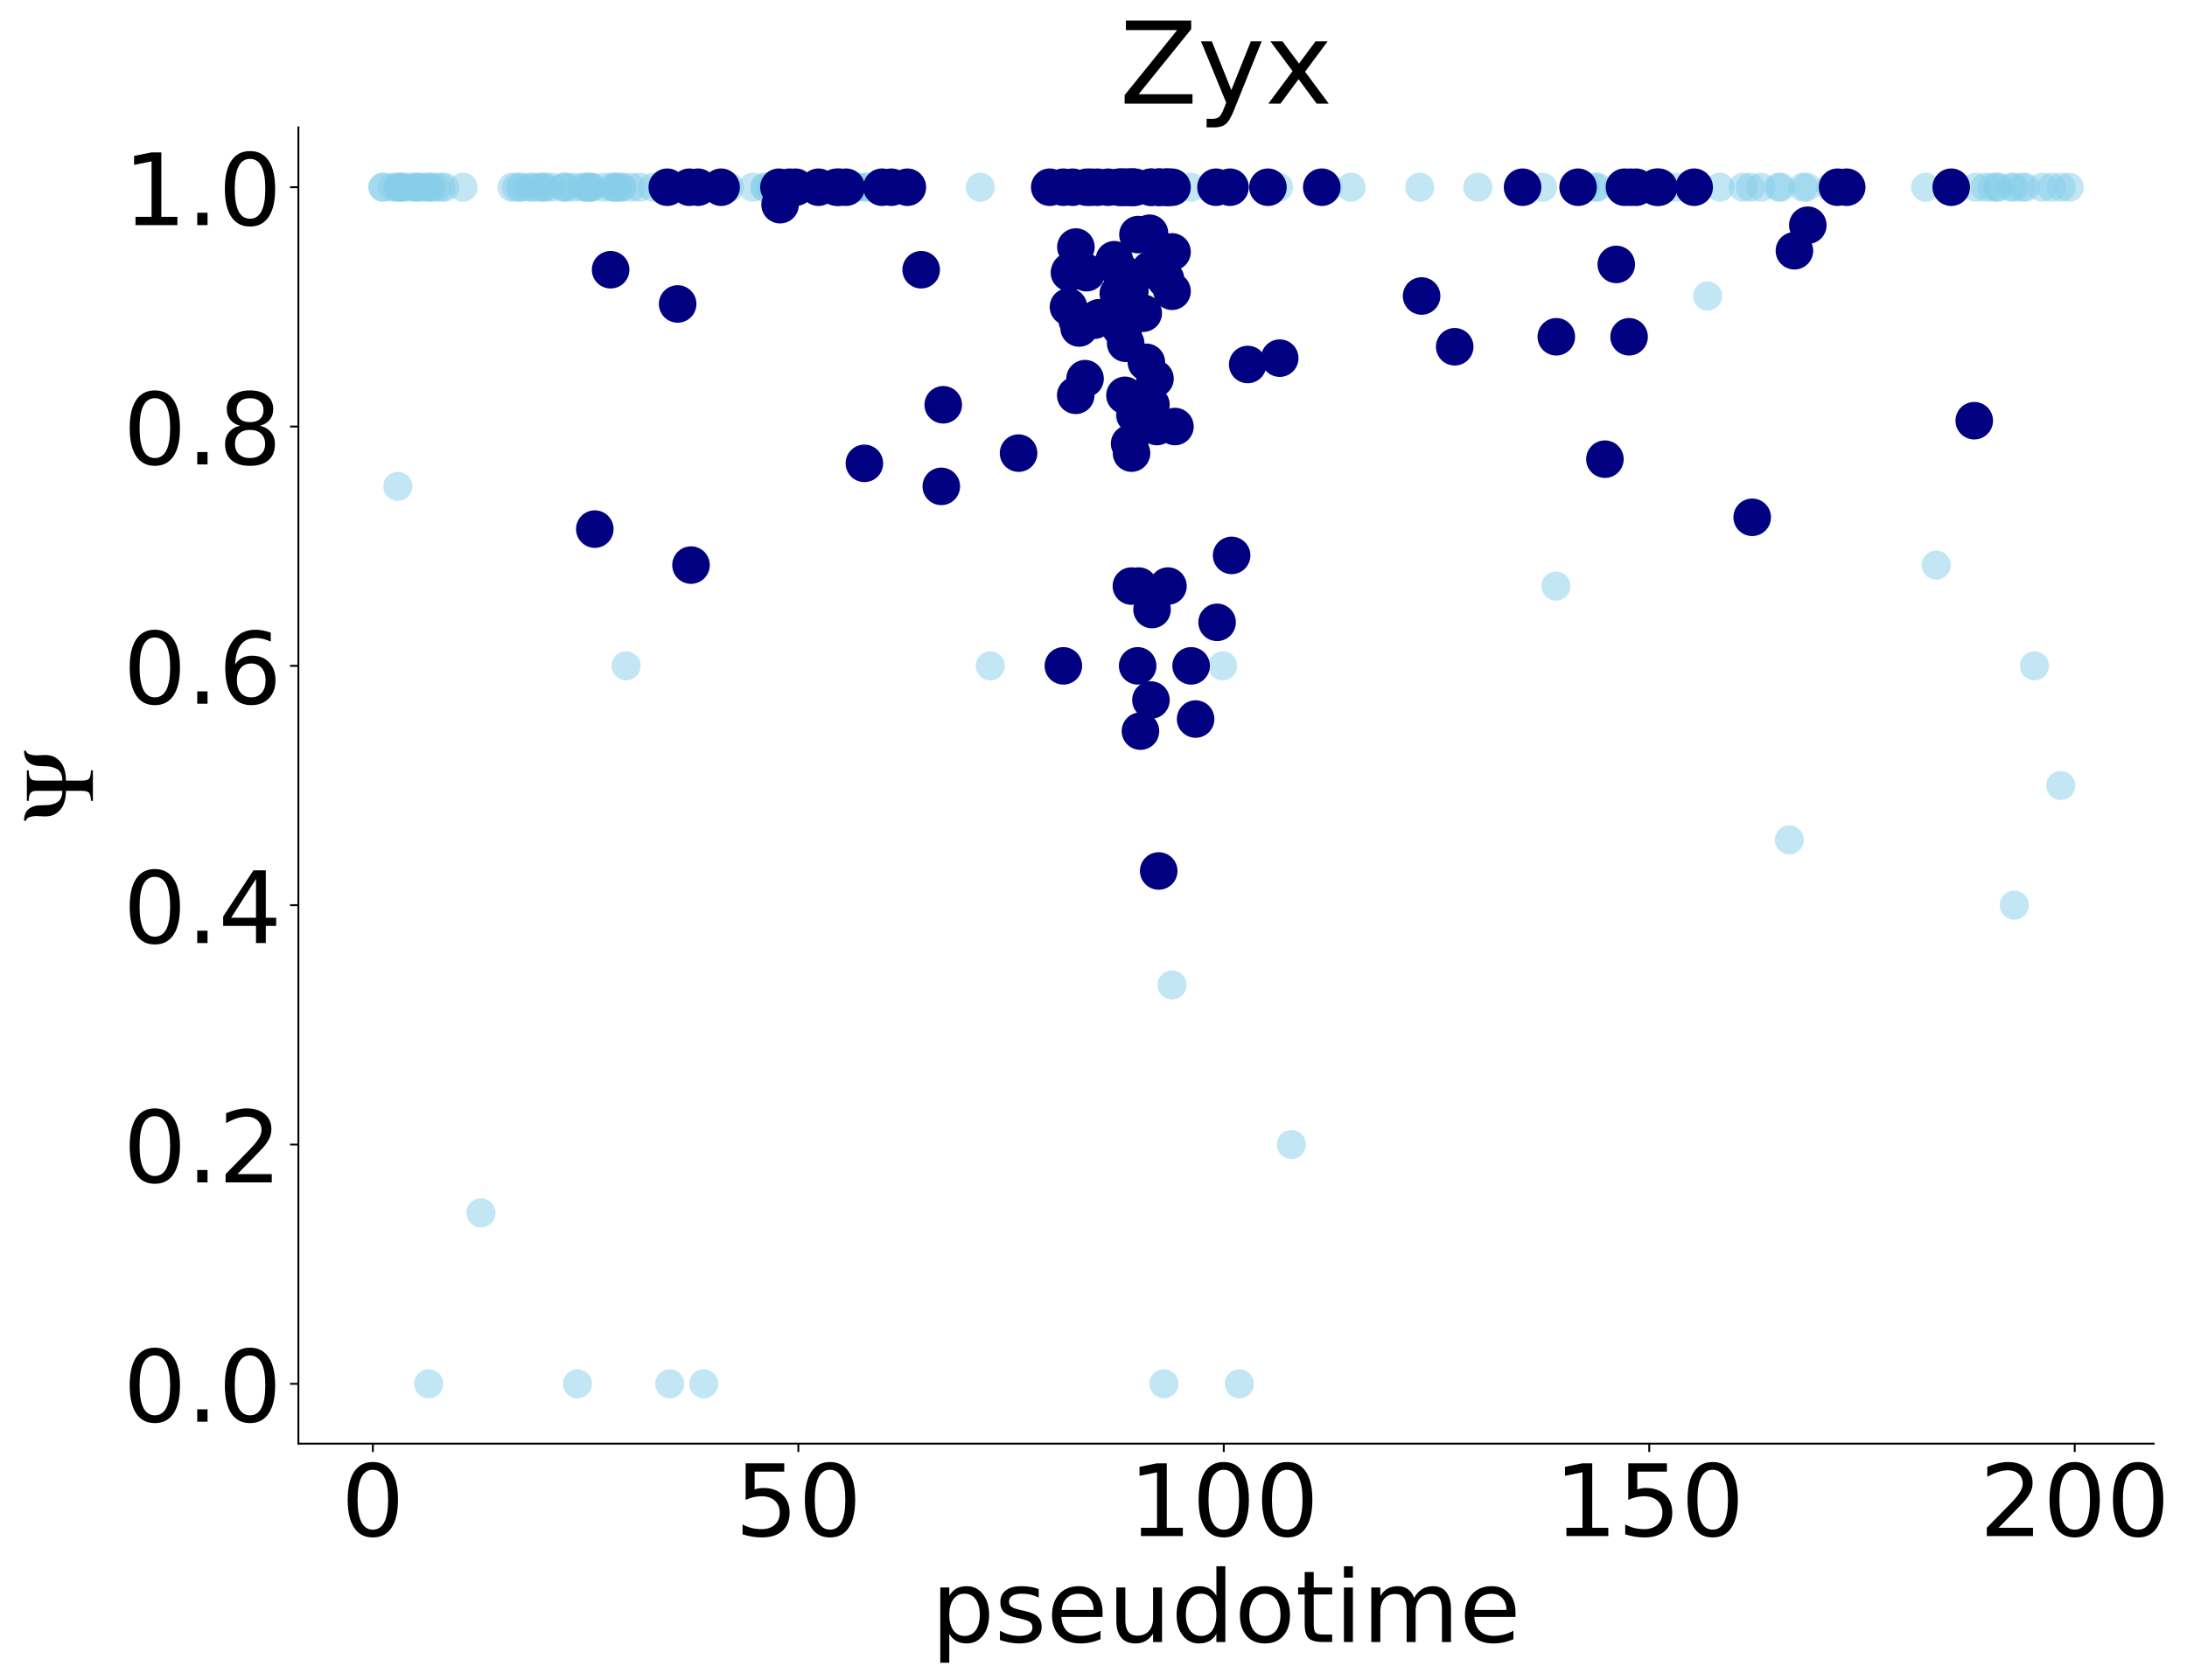 <?xml version="1.0" encoding="utf-8" standalone="no"?>
<!DOCTYPE svg PUBLIC "-//W3C//DTD SVG 1.1//EN"
  "http://www.w3.org/Graphics/SVG/1.1/DTD/svg11.dtd">
<!-- Created with matplotlib (https://matplotlib.org/) -->
<svg height="707.551pt" version="1.1" viewBox="0 0 920.887 707.551" width="920.887pt" xmlns="http://www.w3.org/2000/svg" xmlns:xlink="http://www.w3.org/1999/xlink">
 <defs>
  <style type="text/css">
*{stroke-linecap:butt;stroke-linejoin:round;}
  </style>
 </defs>
 <g id="figure_1">
  <g id="patch_1">
   <path d="M 0 707.551 
L 920.887 707.551 
L 920.887 0 
L 0 0 
z
" style="fill:#ffffff;"/>
  </g>
  <g id="axes_1">
   <g id="patch_2">
    <path d="M 125.641 608.055 
L 906.841 608.055 
L 906.841 53.655 
L 125.641 53.655 
z
" style="fill:#ffffff;"/>
   </g>
   <g id="PathCollection_1">
    <defs>
     <path d="M 0 6.124 
C 1.624 6.124 3.182 5.478 4.33 4.33 
C 5.478 3.182 6.124 1.624 6.124 0 
C 6.124 -1.624 5.478 -3.182 4.33 -4.33 
C 3.182 -5.478 1.624 -6.124 0 -6.124 
C -1.624 -6.124 -3.182 -5.478 -4.33 -4.33 
C -5.478 -3.182 -6.124 -1.624 -6.124 0 
C -6.124 1.624 -5.478 3.182 -4.33 4.33 
C -3.182 5.478 -1.624 6.124 0 6.124 
z
" id="C0_0_be508b9cbe"/>
    </defs>
    <g clip-path="url(#p614523df4c)">
     <use style="fill:#87ceeb;fill-opacity:0.5;" x="161.171" xlink:href="#C0_0_be508b9cbe" y="78.855"/>
    </g>
    <g clip-path="url(#p614523df4c)">
     <use style="fill:#87ceeb;fill-opacity:0.5;" x="161.295" xlink:href="#C0_0_be508b9cbe" y="78.855"/>
    </g>
    <g clip-path="url(#p614523df4c)">
     <use style="fill:#87ceeb;fill-opacity:0.5;" x="165.177" xlink:href="#C0_0_be508b9cbe" y="78.855"/>
    </g>
    <g clip-path="url(#p614523df4c)">
     <use style="fill:#87ceeb;fill-opacity:0.5;" x="167.158" xlink:href="#C0_0_be508b9cbe" y="78.855"/>
    </g>
    <g clip-path="url(#p614523df4c)">
     <use style="fill:#87ceeb;fill-opacity:0.5;" x="167.52" xlink:href="#C0_0_be508b9cbe" y="204.855"/>
    </g>
    <g clip-path="url(#p614523df4c)">
     <use style="fill:#87ceeb;fill-opacity:0.5;" x="167.67" xlink:href="#C0_0_be508b9cbe" y="78.855"/>
    </g>
    <g clip-path="url(#p614523df4c)">
     <use style="fill:#87ceeb;fill-opacity:0.5;" x="168.619" xlink:href="#C0_0_be508b9cbe" y="78.855"/>
    </g>
    <g clip-path="url(#p614523df4c)">
     <use style="fill:#87ceeb;fill-opacity:0.5;" x="168.969" xlink:href="#C0_0_be508b9cbe" y="78.855"/>
    </g>
    <g clip-path="url(#p614523df4c)">
     <use style="fill:#87ceeb;fill-opacity:0.5;" x="169.468" xlink:href="#C0_0_be508b9cbe" y="78.855"/>
    </g>
    <g clip-path="url(#p614523df4c)">
     <use style="fill:#87ceeb;fill-opacity:0.5;" x="171.241" xlink:href="#C0_0_be508b9cbe" y="78.855"/>
    </g>
    <g clip-path="url(#p614523df4c)">
     <use style="fill:#87ceeb;fill-opacity:0.5;" x="174.07" xlink:href="#C0_0_be508b9cbe" y="78.855"/>
    </g>
    <g clip-path="url(#p614523df4c)">
     <use style="fill:#87ceeb;fill-opacity:0.5;" x="175.122" xlink:href="#C0_0_be508b9cbe" y="78.855"/>
    </g>
    <g clip-path="url(#p614523df4c)">
     <use style="fill:#87ceeb;fill-opacity:0.5;" x="175.831" xlink:href="#C0_0_be508b9cbe" y="78.855"/>
    </g>
    <g clip-path="url(#p614523df4c)">
     <use style="fill:#87ceeb;fill-opacity:0.5;" x="176.212" xlink:href="#C0_0_be508b9cbe" y="78.855"/>
    </g>
    <g clip-path="url(#p614523df4c)">
     <use style="fill:#87ceeb;fill-opacity:0.5;" x="178.511" xlink:href="#C0_0_be508b9cbe" y="78.855"/>
    </g>
    <g clip-path="url(#p614523df4c)">
     <use style="fill:#87ceeb;fill-opacity:0.5;" x="180.284" xlink:href="#C0_0_be508b9cbe" y="78.855"/>
    </g>
    <g clip-path="url(#p614523df4c)">
     <use style="fill:#87ceeb;fill-opacity:0.5;" x="180.518" xlink:href="#C0_0_be508b9cbe" y="582.855"/>
    </g>
    <g clip-path="url(#p614523df4c)">
     <use style="fill:#87ceeb;fill-opacity:0.5;" x="181.2" xlink:href="#C0_0_be508b9cbe" y="78.855"/>
    </g>
    <g clip-path="url(#p614523df4c)">
     <use style="fill:#87ceeb;fill-opacity:0.5;" x="181.279" xlink:href="#C0_0_be508b9cbe" y="78.855"/>
    </g>
    <g clip-path="url(#p614523df4c)">
     <use style="fill:#87ceeb;fill-opacity:0.5;" x="183.679" xlink:href="#C0_0_be508b9cbe" y="78.855"/>
    </g>
    <g clip-path="url(#p614523df4c)">
     <use style="fill:#87ceeb;fill-opacity:0.5;" x="185.67" xlink:href="#C0_0_be508b9cbe" y="78.855"/>
    </g>
    <g clip-path="url(#p614523df4c)">
     <use style="fill:#87ceeb;fill-opacity:0.5;" x="187.253" xlink:href="#C0_0_be508b9cbe" y="78.855"/>
    </g>
    <g clip-path="url(#p614523df4c)">
     <use style="fill:#87ceeb;fill-opacity:0.5;" x="194.991" xlink:href="#C0_0_be508b9cbe" y="78.855"/>
    </g>
    <g clip-path="url(#p614523df4c)">
     <use style="fill:#87ceeb;fill-opacity:0.5;" x="202.5" xlink:href="#C0_0_be508b9cbe" y="510.855"/>
    </g>
    <g clip-path="url(#p614523df4c)">
     <use style="fill:#87ceeb;fill-opacity:0.5;" x="215.607" xlink:href="#C0_0_be508b9cbe" y="78.855"/>
    </g>
    <g clip-path="url(#p614523df4c)">
     <use style="fill:#87ceeb;fill-opacity:0.5;" x="217.4" xlink:href="#C0_0_be508b9cbe" y="78.855"/>
    </g>
    <g clip-path="url(#p614523df4c)">
     <use style="fill:#87ceeb;fill-opacity:0.5;" x="219.163" xlink:href="#C0_0_be508b9cbe" y="78.855"/>
    </g>
    <g clip-path="url(#p614523df4c)">
     <use style="fill:#87ceeb;fill-opacity:0.5;" x="219.463" xlink:href="#C0_0_be508b9cbe" y="78.855"/>
    </g>
    <g clip-path="url(#p614523df4c)">
     <use style="fill:#87ceeb;fill-opacity:0.5;" x="223.236" xlink:href="#C0_0_be508b9cbe" y="78.855"/>
    </g>
    <g clip-path="url(#p614523df4c)">
     <use style="fill:#87ceeb;fill-opacity:0.5;" x="223.953" xlink:href="#C0_0_be508b9cbe" y="78.855"/>
    </g>
    <g clip-path="url(#p614523df4c)">
     <use style="fill:#87ceeb;fill-opacity:0.5;" x="226.5" xlink:href="#C0_0_be508b9cbe" y="78.855"/>
    </g>
    <g clip-path="url(#p614523df4c)">
     <use style="fill:#87ceeb;fill-opacity:0.5;" x="227.694" xlink:href="#C0_0_be508b9cbe" y="78.855"/>
    </g>
    <g clip-path="url(#p614523df4c)">
     <use style="fill:#87ceeb;fill-opacity:0.5;" x="229.333" xlink:href="#C0_0_be508b9cbe" y="78.855"/>
    </g>
    <g clip-path="url(#p614523df4c)">
     <use style="fill:#87ceeb;fill-opacity:0.5;" x="229.413" xlink:href="#C0_0_be508b9cbe" y="78.855"/>
    </g>
    <g clip-path="url(#p614523df4c)">
     <use style="fill:#87ceeb;fill-opacity:0.5;" x="232.247" xlink:href="#C0_0_be508b9cbe" y="78.855"/>
    </g>
    <g clip-path="url(#p614523df4c)">
     <use style="fill:#87ceeb;fill-opacity:0.5;" x="236.852" xlink:href="#C0_0_be508b9cbe" y="78.855"/>
    </g>
    <g clip-path="url(#p614523df4c)">
     <use style="fill:#87ceeb;fill-opacity:0.5;" x="237.821" xlink:href="#C0_0_be508b9cbe" y="78.855"/>
    </g>
    <g clip-path="url(#p614523df4c)">
     <use style="fill:#87ceeb;fill-opacity:0.5;" x="238.309" xlink:href="#C0_0_be508b9cbe" y="78.855"/>
    </g>
    <g clip-path="url(#p614523df4c)">
     <use style="fill:#87ceeb;fill-opacity:0.5;" x="241.193" xlink:href="#C0_0_be508b9cbe" y="78.855"/>
    </g>
    <g clip-path="url(#p614523df4c)">
     <use style="fill:#87ceeb;fill-opacity:0.5;" x="243.149" xlink:href="#C0_0_be508b9cbe" y="582.855"/>
    </g>
    <g clip-path="url(#p614523df4c)">
     <use style="fill:#87ceeb;fill-opacity:0.5;" x="244.895" xlink:href="#C0_0_be508b9cbe" y="78.855"/>
    </g>
    <g clip-path="url(#p614523df4c)">
     <use style="fill:#87ceeb;fill-opacity:0.5;" x="246.841" xlink:href="#C0_0_be508b9cbe" y="78.855"/>
    </g>
    <g clip-path="url(#p614523df4c)">
     <use style="fill:#87ceeb;fill-opacity:0.5;" x="247.52" xlink:href="#C0_0_be508b9cbe" y="78.855"/>
    </g>
    <g clip-path="url(#p614523df4c)">
     <use style="fill:#87ceeb;fill-opacity:0.5;" x="247.864" xlink:href="#C0_0_be508b9cbe" y="78.855"/>
    </g>
    <g clip-path="url(#p614523df4c)">
     <use style="fill:#87ceeb;fill-opacity:0.5;" x="248.987" xlink:href="#C0_0_be508b9cbe" y="78.855"/>
    </g>
    <g clip-path="url(#p614523df4c)">
     <use style="fill:#87ceeb;fill-opacity:0.5;" x="249.415" xlink:href="#C0_0_be508b9cbe" y="78.855"/>
    </g>
    <g clip-path="url(#p614523df4c)">
     <use style="fill:#87ceeb;fill-opacity:0.5;" x="250.458" xlink:href="#C0_0_be508b9cbe" y="222.855"/>
    </g>
    <g clip-path="url(#p614523df4c)">
     <use style="fill:#87ceeb;fill-opacity:0.5;" x="254.16" xlink:href="#C0_0_be508b9cbe" y="78.855"/>
    </g>
    <g clip-path="url(#p614523df4c)">
     <use style="fill:#87ceeb;fill-opacity:0.5;" x="257.113" xlink:href="#C0_0_be508b9cbe" y="113.614"/>
    </g>
    <g clip-path="url(#p614523df4c)">
     <use style="fill:#87ceeb;fill-opacity:0.5;" x="257.668" xlink:href="#C0_0_be508b9cbe" y="78.855"/>
    </g>
    <g clip-path="url(#p614523df4c)">
     <use style="fill:#87ceeb;fill-opacity:0.5;" x="258.587" xlink:href="#C0_0_be508b9cbe" y="78.855"/>
    </g>
    <g clip-path="url(#p614523df4c)">
     <use style="fill:#87ceeb;fill-opacity:0.5;" x="259.407" xlink:href="#C0_0_be508b9cbe" y="78.855"/>
    </g>
    <g clip-path="url(#p614523df4c)">
     <use style="fill:#87ceeb;fill-opacity:0.5;" x="259.77" xlink:href="#C0_0_be508b9cbe" y="78.855"/>
    </g>
    <g clip-path="url(#p614523df4c)">
     <use style="fill:#87ceeb;fill-opacity:0.5;" x="261.779" xlink:href="#C0_0_be508b9cbe" y="78.855"/>
    </g>
    <g clip-path="url(#p614523df4c)">
     <use style="fill:#87ceeb;fill-opacity:0.5;" x="261.861" xlink:href="#C0_0_be508b9cbe" y="78.855"/>
    </g>
    <g clip-path="url(#p614523df4c)">
     <use style="fill:#87ceeb;fill-opacity:0.5;" x="263.637" xlink:href="#C0_0_be508b9cbe" y="280.455"/>
    </g>
    <g clip-path="url(#p614523df4c)">
     <use style="fill:#87ceeb;fill-opacity:0.5;" x="265.789" xlink:href="#C0_0_be508b9cbe" y="78.855"/>
    </g>
    <g clip-path="url(#p614523df4c)">
     <use style="fill:#87ceeb;fill-opacity:0.5;" x="269.273" xlink:href="#C0_0_be508b9cbe" y="78.855"/>
    </g>
    <g clip-path="url(#p614523df4c)">
     <use style="fill:#87ceeb;fill-opacity:0.5;" x="274.933" xlink:href="#C0_0_be508b9cbe" y="78.855"/>
    </g>
    <g clip-path="url(#p614523df4c)">
     <use style="fill:#87ceeb;fill-opacity:0.5;" x="278.702" xlink:href="#C0_0_be508b9cbe" y="78.855"/>
    </g>
    <g clip-path="url(#p614523df4c)">
     <use style="fill:#87ceeb;fill-opacity:0.5;" x="280.342" xlink:href="#C0_0_be508b9cbe" y="78.855"/>
    </g>
    <g clip-path="url(#p614523df4c)">
     <use style="fill:#87ceeb;fill-opacity:0.5;" x="280.57" xlink:href="#C0_0_be508b9cbe" y="78.855"/>
    </g>
    <g clip-path="url(#p614523df4c)">
     <use style="fill:#87ceeb;fill-opacity:0.5;" x="280.977" xlink:href="#C0_0_be508b9cbe" y="78.855"/>
    </g>
    <g clip-path="url(#p614523df4c)">
     <use style="fill:#87ceeb;fill-opacity:0.5;" x="281.154" xlink:href="#C0_0_be508b9cbe" y="78.855"/>
    </g>
    <g clip-path="url(#p614523df4c)">
     <use style="fill:#87ceeb;fill-opacity:0.5;" x="281.92" xlink:href="#C0_0_be508b9cbe" y="78.855"/>
    </g>
    <g clip-path="url(#p614523df4c)">
     <use style="fill:#87ceeb;fill-opacity:0.5;" x="281.996" xlink:href="#C0_0_be508b9cbe" y="582.855"/>
    </g>
    <g clip-path="url(#p614523df4c)">
     <use style="fill:#87ceeb;fill-opacity:0.5;" x="282.659" xlink:href="#C0_0_be508b9cbe" y="78.855"/>
    </g>
    <g clip-path="url(#p614523df4c)">
     <use style="fill:#87ceeb;fill-opacity:0.5;" x="283.378" xlink:href="#C0_0_be508b9cbe" y="78.855"/>
    </g>
    <g clip-path="url(#p614523df4c)">
     <use style="fill:#87ceeb;fill-opacity:0.5;" x="283.467" xlink:href="#C0_0_be508b9cbe" y="78.855"/>
    </g>
    <g clip-path="url(#p614523df4c)">
     <use style="fill:#87ceeb;fill-opacity:0.5;" x="283.559" xlink:href="#C0_0_be508b9cbe" y="78.855"/>
    </g>
    <g clip-path="url(#p614523df4c)">
     <use style="fill:#87ceeb;fill-opacity:0.5;" x="284.342" xlink:href="#C0_0_be508b9cbe" y="78.855"/>
    </g>
    <g clip-path="url(#p614523df4c)">
     <use style="fill:#87ceeb;fill-opacity:0.5;" x="285.334" xlink:href="#C0_0_be508b9cbe" y="128.026"/>
    </g>
    <g clip-path="url(#p614523df4c)">
     <use style="fill:#87ceeb;fill-opacity:0.5;" x="285.868" xlink:href="#C0_0_be508b9cbe" y="78.855"/>
    </g>
    <g clip-path="url(#p614523df4c)">
     <use style="fill:#87ceeb;fill-opacity:0.5;" x="286.904" xlink:href="#C0_0_be508b9cbe" y="78.855"/>
    </g>
    <g clip-path="url(#p614523df4c)">
     <use style="fill:#87ceeb;fill-opacity:0.5;" x="288.354" xlink:href="#C0_0_be508b9cbe" y="78.855"/>
    </g>
    <g clip-path="url(#p614523df4c)">
     <use style="fill:#87ceeb;fill-opacity:0.5;" x="290.274" xlink:href="#C0_0_be508b9cbe" y="78.855"/>
    </g>
    <g clip-path="url(#p614523df4c)">
     <use style="fill:#87ceeb;fill-opacity:0.5;" x="290.424" xlink:href="#C0_0_be508b9cbe" y="78.855"/>
    </g>
    <g clip-path="url(#p614523df4c)">
     <use style="fill:#87ceeb;fill-opacity:0.5;" x="290.963" xlink:href="#C0_0_be508b9cbe" y="238.013"/>
    </g>
    <g clip-path="url(#p614523df4c)">
     <use style="fill:#87ceeb;fill-opacity:0.5;" x="293.906" xlink:href="#C0_0_be508b9cbe" y="78.855"/>
    </g>
    <g clip-path="url(#p614523df4c)">
     <use style="fill:#87ceeb;fill-opacity:0.5;" x="296.313" xlink:href="#C0_0_be508b9cbe" y="582.855"/>
    </g>
    <g clip-path="url(#p614523df4c)">
     <use style="fill:#87ceeb;fill-opacity:0.5;" x="299.193" xlink:href="#C0_0_be508b9cbe" y="78.855"/>
    </g>
    <g clip-path="url(#p614523df4c)">
     <use style="fill:#87ceeb;fill-opacity:0.5;" x="300.203" xlink:href="#C0_0_be508b9cbe" y="78.855"/>
    </g>
    <g clip-path="url(#p614523df4c)">
     <use style="fill:#87ceeb;fill-opacity:0.5;" x="300.606" xlink:href="#C0_0_be508b9cbe" y="78.855"/>
    </g>
    <g clip-path="url(#p614523df4c)">
     <use style="fill:#87ceeb;fill-opacity:0.5;" x="300.733" xlink:href="#C0_0_be508b9cbe" y="78.855"/>
    </g>
    <g clip-path="url(#p614523df4c)">
     <use style="fill:#87ceeb;fill-opacity:0.5;" x="303.627" xlink:href="#C0_0_be508b9cbe" y="78.855"/>
    </g>
    <g clip-path="url(#p614523df4c)">
     <use style="fill:#87ceeb;fill-opacity:0.5;" x="303.961" xlink:href="#C0_0_be508b9cbe" y="78.855"/>
    </g>
    <g clip-path="url(#p614523df4c)">
     <use style="fill:#87ceeb;fill-opacity:0.5;" x="304.584" xlink:href="#C0_0_be508b9cbe" y="78.855"/>
    </g>
    <g clip-path="url(#p614523df4c)">
     <use style="fill:#87ceeb;fill-opacity:0.5;" x="305.921" xlink:href="#C0_0_be508b9cbe" y="78.855"/>
    </g>
    <g clip-path="url(#p614523df4c)">
     <use style="fill:#87ceeb;fill-opacity:0.5;" x="307.206" xlink:href="#C0_0_be508b9cbe" y="78.855"/>
    </g>
    <g clip-path="url(#p614523df4c)">
     <use style="fill:#87ceeb;fill-opacity:0.5;" x="317.052" xlink:href="#C0_0_be508b9cbe" y="78.855"/>
    </g>
    <g clip-path="url(#p614523df4c)">
     <use style="fill:#87ceeb;fill-opacity:0.5;" x="321.954" xlink:href="#C0_0_be508b9cbe" y="78.855"/>
    </g>
    <g clip-path="url(#p614523df4c)">
     <use style="fill:#87ceeb;fill-opacity:0.5;" x="322.257" xlink:href="#C0_0_be508b9cbe" y="78.855"/>
    </g>
    <g clip-path="url(#p614523df4c)">
     <use style="fill:#87ceeb;fill-opacity:0.5;" x="324.315" xlink:href="#C0_0_be508b9cbe" y="78.855"/>
    </g>
    <g clip-path="url(#p614523df4c)">
     <use style="fill:#87ceeb;fill-opacity:0.5;" x="325.003" xlink:href="#C0_0_be508b9cbe" y="78.855"/>
    </g>
    <g clip-path="url(#p614523df4c)">
     <use style="fill:#87ceeb;fill-opacity:0.5;" x="327.966" xlink:href="#C0_0_be508b9cbe" y="78.855"/>
    </g>
    <g clip-path="url(#p614523df4c)">
     <use style="fill:#87ceeb;fill-opacity:0.5;" x="327.984" xlink:href="#C0_0_be508b9cbe" y="78.855"/>
    </g>
    <g clip-path="url(#p614523df4c)">
     <use style="fill:#87ceeb;fill-opacity:0.5;" x="328.479" xlink:href="#C0_0_be508b9cbe" y="86.213"/>
    </g>
    <g clip-path="url(#p614523df4c)">
     <use style="fill:#87ceeb;fill-opacity:0.5;" x="330.019" xlink:href="#C0_0_be508b9cbe" y="78.855"/>
    </g>
    <g clip-path="url(#p614523df4c)">
     <use style="fill:#87ceeb;fill-opacity:0.5;" x="330.45" xlink:href="#C0_0_be508b9cbe" y="78.855"/>
    </g>
    <g clip-path="url(#p614523df4c)">
     <use style="fill:#87ceeb;fill-opacity:0.5;" x="332.147" xlink:href="#C0_0_be508b9cbe" y="78.855"/>
    </g>
    <g clip-path="url(#p614523df4c)">
     <use style="fill:#87ceeb;fill-opacity:0.5;" x="332.502" xlink:href="#C0_0_be508b9cbe" y="78.855"/>
    </g>
    <g clip-path="url(#p614523df4c)">
     <use style="fill:#87ceeb;fill-opacity:0.5;" x="333.432" xlink:href="#C0_0_be508b9cbe" y="78.855"/>
    </g>
    <g clip-path="url(#p614523df4c)">
     <use style="fill:#87ceeb;fill-opacity:0.5;" x="335.016" xlink:href="#C0_0_be508b9cbe" y="78.855"/>
    </g>
    <g clip-path="url(#p614523df4c)">
     <use style="fill:#87ceeb;fill-opacity:0.5;" x="335.659" xlink:href="#C0_0_be508b9cbe" y="78.855"/>
    </g>
    <g clip-path="url(#p614523df4c)">
     <use style="fill:#87ceeb;fill-opacity:0.5;" x="342.856" xlink:href="#C0_0_be508b9cbe" y="78.855"/>
    </g>
    <g clip-path="url(#p614523df4c)">
     <use style="fill:#87ceeb;fill-opacity:0.5;" x="343.718" xlink:href="#C0_0_be508b9cbe" y="78.855"/>
    </g>
    <g clip-path="url(#p614523df4c)">
     <use style="fill:#87ceeb;fill-opacity:0.5;" x="343.733" xlink:href="#C0_0_be508b9cbe" y="78.855"/>
    </g>
    <g clip-path="url(#p614523df4c)">
     <use style="fill:#87ceeb;fill-opacity:0.5;" x="344.648" xlink:href="#C0_0_be508b9cbe" y="78.855"/>
    </g>
    <g clip-path="url(#p614523df4c)">
     <use style="fill:#87ceeb;fill-opacity:0.5;" x="345.627" xlink:href="#C0_0_be508b9cbe" y="78.855"/>
    </g>
    <g clip-path="url(#p614523df4c)">
     <use style="fill:#87ceeb;fill-opacity:0.5;" x="348.963" xlink:href="#C0_0_be508b9cbe" y="78.855"/>
    </g>
    <g clip-path="url(#p614523df4c)">
     <use style="fill:#87ceeb;fill-opacity:0.5;" x="349.256" xlink:href="#C0_0_be508b9cbe" y="78.855"/>
    </g>
    <g clip-path="url(#p614523df4c)">
     <use style="fill:#87ceeb;fill-opacity:0.5;" x="352.27" xlink:href="#C0_0_be508b9cbe" y="78.855"/>
    </g>
    <g clip-path="url(#p614523df4c)">
     <use style="fill:#87ceeb;fill-opacity:0.5;" x="353.598" xlink:href="#C0_0_be508b9cbe" y="78.855"/>
    </g>
    <g clip-path="url(#p614523df4c)">
     <use style="fill:#87ceeb;fill-opacity:0.5;" x="356.274" xlink:href="#C0_0_be508b9cbe" y="78.855"/>
    </g>
    <g clip-path="url(#p614523df4c)">
     <use style="fill:#87ceeb;fill-opacity:0.5;" x="359.081" xlink:href="#C0_0_be508b9cbe" y="78.855"/>
    </g>
    <g clip-path="url(#p614523df4c)">
     <use style="fill:#87ceeb;fill-opacity:0.5;" x="360.608" xlink:href="#C0_0_be508b9cbe" y="78.855"/>
    </g>
    <g clip-path="url(#p614523df4c)">
     <use style="fill:#87ceeb;fill-opacity:0.5;" x="361.388" xlink:href="#C0_0_be508b9cbe" y="78.855"/>
    </g>
    <g clip-path="url(#p614523df4c)">
     <use style="fill:#87ceeb;fill-opacity:0.5;" x="363.969" xlink:href="#C0_0_be508b9cbe" y="195.163"/>
    </g>
    <g clip-path="url(#p614523df4c)">
     <use style="fill:#87ceeb;fill-opacity:0.5;" x="364.249" xlink:href="#C0_0_be508b9cbe" y="78.855"/>
    </g>
    <g clip-path="url(#p614523df4c)">
     <use style="fill:#87ceeb;fill-opacity:0.5;" x="365.101" xlink:href="#C0_0_be508b9cbe" y="78.855"/>
    </g>
    <g clip-path="url(#p614523df4c)">
     <use style="fill:#87ceeb;fill-opacity:0.5;" x="371.056" xlink:href="#C0_0_be508b9cbe" y="78.855"/>
    </g>
    <g clip-path="url(#p614523df4c)">
     <use style="fill:#87ceeb;fill-opacity:0.5;" x="371.385" xlink:href="#C0_0_be508b9cbe" y="78.855"/>
    </g>
    <g clip-path="url(#p614523df4c)">
     <use style="fill:#87ceeb;fill-opacity:0.5;" x="375.317" xlink:href="#C0_0_be508b9cbe" y="78.855"/>
    </g>
    <g clip-path="url(#p614523df4c)">
     <use style="fill:#87ceeb;fill-opacity:0.5;" x="382.066" xlink:href="#C0_0_be508b9cbe" y="78.855"/>
    </g>
    <g clip-path="url(#p614523df4c)">
     <use style="fill:#87ceeb;fill-opacity:0.5;" x="387.882" xlink:href="#C0_0_be508b9cbe" y="113.614"/>
    </g>
    <g clip-path="url(#p614523df4c)">
     <use style="fill:#87ceeb;fill-opacity:0.5;" x="396.361" xlink:href="#C0_0_be508b9cbe" y="204.855"/>
    </g>
    <g clip-path="url(#p614523df4c)">
     <use style="fill:#87ceeb;fill-opacity:0.5;" x="397.175" xlink:href="#C0_0_be508b9cbe" y="170.491"/>
    </g>
    <g clip-path="url(#p614523df4c)">
     <use style="fill:#87ceeb;fill-opacity:0.5;" x="412.764" xlink:href="#C0_0_be508b9cbe" y="78.855"/>
    </g>
    <g clip-path="url(#p614523df4c)">
     <use style="fill:#87ceeb;fill-opacity:0.5;" x="416.971" xlink:href="#C0_0_be508b9cbe" y="280.455"/>
    </g>
    <g clip-path="url(#p614523df4c)">
     <use style="fill:#87ceeb;fill-opacity:0.5;" x="428.895" xlink:href="#C0_0_be508b9cbe" y="190.855"/>
    </g>
    <g clip-path="url(#p614523df4c)">
     <use style="fill:#87ceeb;fill-opacity:0.5;" x="442.012" xlink:href="#C0_0_be508b9cbe" y="78.855"/>
    </g>
    <g clip-path="url(#p614523df4c)">
     <use style="fill:#87ceeb;fill-opacity:0.5;" x="447.702" xlink:href="#C0_0_be508b9cbe" y="78.855"/>
    </g>
    <g clip-path="url(#p614523df4c)">
     <use style="fill:#87ceeb;fill-opacity:0.5;" x="447.753" xlink:href="#C0_0_be508b9cbe" y="280.455"/>
    </g>
    <g clip-path="url(#p614523df4c)">
     <use style="fill:#87ceeb;fill-opacity:0.5;" x="449.901" xlink:href="#C0_0_be508b9cbe" y="129.255"/>
    </g>
    <g clip-path="url(#p614523df4c)">
     <use style="fill:#87ceeb;fill-opacity:0.5;" x="450.322" xlink:href="#C0_0_be508b9cbe" y="114.855"/>
    </g>
    <g clip-path="url(#p614523df4c)">
     <use style="fill:#87ceeb;fill-opacity:0.5;" x="450.62" xlink:href="#C0_0_be508b9cbe" y="114.223"/>
    </g>
    <g clip-path="url(#p614523df4c)">
     <use style="fill:#87ceeb;fill-opacity:0.5;" x="451.653" xlink:href="#C0_0_be508b9cbe" y="78.855"/>
    </g>
    <g clip-path="url(#p614523df4c)">
     <use style="fill:#87ceeb;fill-opacity:0.5;" x="452.959" xlink:href="#C0_0_be508b9cbe" y="166.507"/>
    </g>
    <g clip-path="url(#p614523df4c)">
     <use style="fill:#87ceeb;fill-opacity:0.5;" x="453.033" xlink:href="#C0_0_be508b9cbe" y="104.055"/>
    </g>
    <g clip-path="url(#p614523df4c)">
     <use style="fill:#87ceeb;fill-opacity:0.5;" x="453.582" xlink:href="#C0_0_be508b9cbe" y="134.855"/>
    </g>
    <g clip-path="url(#p614523df4c)">
     <use style="fill:#87ceeb;fill-opacity:0.5;" x="454.384" xlink:href="#C0_0_be508b9cbe" y="138.149"/>
    </g>
    <g clip-path="url(#p614523df4c)">
     <use style="fill:#87ceeb;fill-opacity:0.5;" x="456.887" xlink:href="#C0_0_be508b9cbe" y="159.495"/>
    </g>
    <g clip-path="url(#p614523df4c)">
     <use style="fill:#87ceeb;fill-opacity:0.5;" x="456.887" xlink:href="#C0_0_be508b9cbe" y="78.855"/>
    </g>
    <g clip-path="url(#p614523df4c)">
     <use style="fill:#87ceeb;fill-opacity:0.5;" x="457.524" xlink:href="#C0_0_be508b9cbe" y="114.855"/>
    </g>
    <g clip-path="url(#p614523df4c)">
     <use style="fill:#87ceeb;fill-opacity:0.5;" x="457.613" xlink:href="#C0_0_be508b9cbe" y="78.855"/>
    </g>
    <g clip-path="url(#p614523df4c)">
     <use style="fill:#87ceeb;fill-opacity:0.5;" x="459.174" xlink:href="#C0_0_be508b9cbe" y="78.855"/>
    </g>
    <g clip-path="url(#p614523df4c)">
     <use style="fill:#87ceeb;fill-opacity:0.5;" x="459.482" xlink:href="#C0_0_be508b9cbe" y="78.855"/>
    </g>
    <g clip-path="url(#p614523df4c)">
     <use style="fill:#87ceeb;fill-opacity:0.5;" x="460.861" xlink:href="#C0_0_be508b9cbe" y="134.855"/>
    </g>
    <g clip-path="url(#p614523df4c)">
     <use style="fill:#87ceeb;fill-opacity:0.5;" x="462.124" xlink:href="#C0_0_be508b9cbe" y="78.855"/>
    </g>
    <g clip-path="url(#p614523df4c)">
     <use style="fill:#87ceeb;fill-opacity:0.5;" x="462.757" xlink:href="#C0_0_be508b9cbe" y="133.837"/>
    </g>
    <g clip-path="url(#p614523df4c)">
     <use style="fill:#87ceeb;fill-opacity:0.5;" x="466.599" xlink:href="#C0_0_be508b9cbe" y="78.855"/>
    </g>
    <g clip-path="url(#p614523df4c)">
     <use style="fill:#87ceeb;fill-opacity:0.5;" x="469.211" xlink:href="#C0_0_be508b9cbe" y="109.4"/>
    </g>
    <g clip-path="url(#p614523df4c)">
     <use style="fill:#87ceeb;fill-opacity:0.5;" x="470.884" xlink:href="#C0_0_be508b9cbe" y="123.655"/>
    </g>
    <g clip-path="url(#p614523df4c)">
     <use style="fill:#87ceeb;fill-opacity:0.5;" x="471.207" xlink:href="#C0_0_be508b9cbe" y="78.855"/>
    </g>
    <g clip-path="url(#p614523df4c)">
     <use style="fill:#87ceeb;fill-opacity:0.5;" x="471.207" xlink:href="#C0_0_be508b9cbe" y="113.614"/>
    </g>
    <g clip-path="url(#p614523df4c)">
     <use style="fill:#87ceeb;fill-opacity:0.5;" x="471.72" xlink:href="#C0_0_be508b9cbe" y="78.855"/>
    </g>
    <g clip-path="url(#p614523df4c)">
     <use style="fill:#87ceeb;fill-opacity:0.5;" x="471.842" xlink:href="#C0_0_be508b9cbe" y="138.149"/>
    </g>
    <g clip-path="url(#p614523df4c)">
     <use style="fill:#87ceeb;fill-opacity:0.5;" x="472.938" xlink:href="#C0_0_be508b9cbe" y="139.335"/>
    </g>
    <g clip-path="url(#p614523df4c)">
     <use style="fill:#87ceeb;fill-opacity:0.5;" x="473.132" xlink:href="#C0_0_be508b9cbe" y="78.855"/>
    </g>
    <g clip-path="url(#p614523df4c)">
     <use style="fill:#87ceeb;fill-opacity:0.5;" x="473.449" xlink:href="#C0_0_be508b9cbe" y="78.855"/>
    </g>
    <g clip-path="url(#p614523df4c)">
     <use style="fill:#87ceeb;fill-opacity:0.5;" x="473.692" xlink:href="#C0_0_be508b9cbe" y="166.507"/>
    </g>
    <g clip-path="url(#p614523df4c)">
     <use style="fill:#87ceeb;fill-opacity:0.5;" x="473.99" xlink:href="#C0_0_be508b9cbe" y="144.594"/>
    </g>
    <g clip-path="url(#p614523df4c)">
     <use style="fill:#87ceeb;fill-opacity:0.5;" x="475.388" xlink:href="#C0_0_be508b9cbe" y="78.855"/>
    </g>
    <g clip-path="url(#p614523df4c)">
     <use style="fill:#87ceeb;fill-opacity:0.5;" x="475.457" xlink:href="#C0_0_be508b9cbe" y="174.855"/>
    </g>
    <g clip-path="url(#p614523df4c)">
     <use style="fill:#87ceeb;fill-opacity:0.5;" x="475.647" xlink:href="#C0_0_be508b9cbe" y="186.855"/>
    </g>
    <g clip-path="url(#p614523df4c)">
     <use style="fill:#87ceeb;fill-opacity:0.5;" x="475.655" xlink:href="#C0_0_be508b9cbe" y="78.855"/>
    </g>
    <g clip-path="url(#p614523df4c)">
     <use style="fill:#87ceeb;fill-opacity:0.5;" x="475.757" xlink:href="#C0_0_be508b9cbe" y="122.681"/>
    </g>
    <g clip-path="url(#p614523df4c)">
     <use style="fill:#87ceeb;fill-opacity:0.5;" x="476.402" xlink:href="#C0_0_be508b9cbe" y="246.855"/>
    </g>
    <g clip-path="url(#p614523df4c)">
     <use style="fill:#87ceeb;fill-opacity:0.5;" x="476.46" xlink:href="#C0_0_be508b9cbe" y="190.855"/>
    </g>
    <g clip-path="url(#p614523df4c)">
     <use style="fill:#87ceeb;fill-opacity:0.5;" x="476.807" xlink:href="#C0_0_be508b9cbe" y="78.855"/>
    </g>
    <g clip-path="url(#p614523df4c)">
     <use style="fill:#87ceeb;fill-opacity:0.5;" x="476.93" xlink:href="#C0_0_be508b9cbe" y="78.855"/>
    </g>
    <g clip-path="url(#p614523df4c)">
     <use style="fill:#87ceeb;fill-opacity:0.5;" x="477.398" xlink:href="#C0_0_be508b9cbe" y="78.855"/>
    </g>
    <g clip-path="url(#p614523df4c)">
     <use style="fill:#87ceeb;fill-opacity:0.5;" x="477.842" xlink:href="#C0_0_be508b9cbe" y="78.855"/>
    </g>
    <g clip-path="url(#p614523df4c)">
     <use style="fill:#87ceeb;fill-opacity:0.5;" x="477.962" xlink:href="#C0_0_be508b9cbe" y="174.855"/>
    </g>
    <g clip-path="url(#p614523df4c)">
     <use style="fill:#87ceeb;fill-opacity:0.5;" x="479.038" xlink:href="#C0_0_be508b9cbe" y="280.455"/>
    </g>
    <g clip-path="url(#p614523df4c)">
     <use style="fill:#87ceeb;fill-opacity:0.5;" x="479.162" xlink:href="#C0_0_be508b9cbe" y="98.815"/>
    </g>
    <g clip-path="url(#p614523df4c)">
     <use style="fill:#87ceeb;fill-opacity:0.5;" x="479.495" xlink:href="#C0_0_be508b9cbe" y="246.855"/>
    </g>
    <g clip-path="url(#p614523df4c)">
     <use style="fill:#87ceeb;fill-opacity:0.5;" x="480.163" xlink:href="#C0_0_be508b9cbe" y="78.855"/>
    </g>
    <g clip-path="url(#p614523df4c)">
     <use style="fill:#87ceeb;fill-opacity:0.5;" x="480.218" xlink:href="#C0_0_be508b9cbe" y="307.946"/>
    </g>
    <g clip-path="url(#p614523df4c)">
     <use style="fill:#87ceeb;fill-opacity:0.5;" x="481.394" xlink:href="#C0_0_be508b9cbe" y="131.908"/>
    </g>
    <g clip-path="url(#p614523df4c)">
     <use style="fill:#87ceeb;fill-opacity:0.5;" x="482.71" xlink:href="#C0_0_be508b9cbe" y="152.611"/>
    </g>
    <g clip-path="url(#p614523df4c)">
     <use style="fill:#87ceeb;fill-opacity:0.5;" x="482.875" xlink:href="#C0_0_be508b9cbe" y="78.855"/>
    </g>
    <g clip-path="url(#p614523df4c)">
     <use style="fill:#87ceeb;fill-opacity:0.5;" x="484.03" xlink:href="#C0_0_be508b9cbe" y="98.24"/>
    </g>
    <g clip-path="url(#p614523df4c)">
     <use style="fill:#87ceeb;fill-opacity:0.5;" x="484.386" xlink:href="#C0_0_be508b9cbe" y="113.614"/>
    </g>
    <g clip-path="url(#p614523df4c)">
     <use style="fill:#87ceeb;fill-opacity:0.5;" x="484.515" xlink:href="#C0_0_be508b9cbe" y="78.855"/>
    </g>
    <g clip-path="url(#p614523df4c)">
     <use style="fill:#87ceeb;fill-opacity:0.5;" x="484.636" xlink:href="#C0_0_be508b9cbe" y="170.491"/>
    </g>
    <g clip-path="url(#p614523df4c)">
     <use style="fill:#87ceeb;fill-opacity:0.5;" x="484.636" xlink:href="#C0_0_be508b9cbe" y="294.855"/>
    </g>
    <g clip-path="url(#p614523df4c)">
     <use style="fill:#87ceeb;fill-opacity:0.5;" x="484.895" xlink:href="#C0_0_be508b9cbe" y="78.855"/>
    </g>
    <g clip-path="url(#p614523df4c)">
     <use style="fill:#87ceeb;fill-opacity:0.5;" x="485.101" xlink:href="#C0_0_be508b9cbe" y="256.737"/>
    </g>
    <g clip-path="url(#p614523df4c)">
     <use style="fill:#87ceeb;fill-opacity:0.5;" x="485.607" xlink:href="#C0_0_be508b9cbe" y="78.855"/>
    </g>
    <g clip-path="url(#p614523df4c)">
     <use style="fill:#87ceeb;fill-opacity:0.5;" x="486.339" xlink:href="#C0_0_be508b9cbe" y="159.495"/>
    </g>
    <g clip-path="url(#p614523df4c)">
     <use style="fill:#87ceeb;fill-opacity:0.5;" x="486.359" xlink:href="#C0_0_be508b9cbe" y="78.855"/>
    </g>
    <g clip-path="url(#p614523df4c)">
     <use style="fill:#87ceeb;fill-opacity:0.5;" x="487.113" xlink:href="#C0_0_be508b9cbe" y="179.655"/>
    </g>
    <g clip-path="url(#p614523df4c)">
     <use style="fill:#87ceeb;fill-opacity:0.5;" x="487.69" xlink:href="#C0_0_be508b9cbe" y="78.855"/>
    </g>
    <g clip-path="url(#p614523df4c)">
     <use style="fill:#87ceeb;fill-opacity:0.5;" x="487.903" xlink:href="#C0_0_be508b9cbe" y="366.855"/>
    </g>
    <g clip-path="url(#p614523df4c)">
     <use style="fill:#87ceeb;fill-opacity:0.5;" x="487.948" xlink:href="#C0_0_be508b9cbe" y="78.855"/>
    </g>
    <g clip-path="url(#p614523df4c)">
     <use style="fill:#87ceeb;fill-opacity:0.5;" x="488.85" xlink:href="#C0_0_be508b9cbe" y="78.855"/>
    </g>
    <g clip-path="url(#p614523df4c)">
     <use style="fill:#87ceeb;fill-opacity:0.5;" x="490.093" xlink:href="#C0_0_be508b9cbe" y="582.855"/>
    </g>
    <g clip-path="url(#p614523df4c)">
     <use style="fill:#87ceeb;fill-opacity:0.5;" x="490.528" xlink:href="#C0_0_be508b9cbe" y="78.855"/>
    </g>
    <g clip-path="url(#p614523df4c)">
     <use style="fill:#87ceeb;fill-opacity:0.5;" x="490.789" xlink:href="#C0_0_be508b9cbe" y="117.624"/>
    </g>
    <g clip-path="url(#p614523df4c)">
     <use style="fill:#87ceeb;fill-opacity:0.5;" x="490.937" xlink:href="#C0_0_be508b9cbe" y="78.855"/>
    </g>
    <g clip-path="url(#p614523df4c)">
     <use style="fill:#87ceeb;fill-opacity:0.5;" x="491.305" xlink:href="#C0_0_be508b9cbe" y="78.855"/>
    </g>
    <g clip-path="url(#p614523df4c)">
     <use style="fill:#87ceeb;fill-opacity:0.5;" x="491.801" xlink:href="#C0_0_be508b9cbe" y="246.855"/>
    </g>
    <g clip-path="url(#p614523df4c)">
     <use style="fill:#87ceeb;fill-opacity:0.5;" x="492.213" xlink:href="#C0_0_be508b9cbe" y="78.855"/>
    </g>
    <g clip-path="url(#p614523df4c)">
     <use style="fill:#87ceeb;fill-opacity:0.5;" x="493.52" xlink:href="#C0_0_be508b9cbe" y="122.681"/>
    </g>
    <g clip-path="url(#p614523df4c)">
     <use style="fill:#87ceeb;fill-opacity:0.5;" x="493.52" xlink:href="#C0_0_be508b9cbe" y="106.098"/>
    </g>
    <g clip-path="url(#p614523df4c)">
     <use style="fill:#87ceeb;fill-opacity:0.5;" x="493.52" xlink:href="#C0_0_be508b9cbe" y="78.855"/>
    </g>
    <g clip-path="url(#p614523df4c)">
     <use style="fill:#87ceeb;fill-opacity:0.5;" x="493.52" xlink:href="#C0_0_be508b9cbe" y="414.855"/>
    </g>
    <g clip-path="url(#p614523df4c)">
     <use style="fill:#87ceeb;fill-opacity:0.5;" x="494.739" xlink:href="#C0_0_be508b9cbe" y="179.655"/>
    </g>
    <g clip-path="url(#p614523df4c)">
     <use style="fill:#87ceeb;fill-opacity:0.5;" x="494.913" xlink:href="#C0_0_be508b9cbe" y="78.855"/>
    </g>
    <g clip-path="url(#p614523df4c)">
     <use style="fill:#87ceeb;fill-opacity:0.5;" x="501.52" xlink:href="#C0_0_be508b9cbe" y="78.855"/>
    </g>
    <g clip-path="url(#p614523df4c)">
     <use style="fill:#87ceeb;fill-opacity:0.5;" x="501.551" xlink:href="#C0_0_be508b9cbe" y="280.455"/>
    </g>
    <g clip-path="url(#p614523df4c)">
     <use style="fill:#87ceeb;fill-opacity:0.5;" x="503.439" xlink:href="#C0_0_be508b9cbe" y="302.855"/>
    </g>
    <g clip-path="url(#p614523df4c)">
     <use style="fill:#87ceeb;fill-opacity:0.5;" x="512.017" xlink:href="#C0_0_be508b9cbe" y="78.855"/>
    </g>
    <g clip-path="url(#p614523df4c)">
     <use style="fill:#87ceeb;fill-opacity:0.5;" x="512.489" xlink:href="#C0_0_be508b9cbe" y="262.128"/>
    </g>
    <g clip-path="url(#p614523df4c)">
     <use style="fill:#87ceeb;fill-opacity:0.5;" x="514.825" xlink:href="#C0_0_be508b9cbe" y="280.455"/>
    </g>
    <g clip-path="url(#p614523df4c)">
     <use style="fill:#87ceeb;fill-opacity:0.5;" x="517.413" xlink:href="#C0_0_be508b9cbe" y="78.855"/>
    </g>
    <g clip-path="url(#p614523df4c)">
     <use style="fill:#87ceeb;fill-opacity:0.5;" x="517.924" xlink:href="#C0_0_be508b9cbe" y="78.855"/>
    </g>
    <g clip-path="url(#p614523df4c)">
     <use style="fill:#87ceeb;fill-opacity:0.5;" x="518.606" xlink:href="#C0_0_be508b9cbe" y="233.932"/>
    </g>
    <g clip-path="url(#p614523df4c)">
     <use style="fill:#87ceeb;fill-opacity:0.5;" x="521.861" xlink:href="#C0_0_be508b9cbe" y="582.855"/>
    </g>
    <g clip-path="url(#p614523df4c)">
     <use style="fill:#87ceeb;fill-opacity:0.5;" x="525.378" xlink:href="#C0_0_be508b9cbe" y="153.522"/>
    </g>
    <g clip-path="url(#p614523df4c)">
     <use style="fill:#87ceeb;fill-opacity:0.5;" x="532.956" xlink:href="#C0_0_be508b9cbe" y="78.855"/>
    </g>
    <g clip-path="url(#p614523df4c)">
     <use style="fill:#87ceeb;fill-opacity:0.5;" x="533.892" xlink:href="#C0_0_be508b9cbe" y="78.855"/>
    </g>
    <g clip-path="url(#p614523df4c)">
     <use style="fill:#87ceeb;fill-opacity:0.5;" x="538.39" xlink:href="#C0_0_be508b9cbe" y="78.855"/>
    </g>
    <g clip-path="url(#p614523df4c)">
     <use style="fill:#87ceeb;fill-opacity:0.5;" x="538.859" xlink:href="#C0_0_be508b9cbe" y="150.855"/>
    </g>
    <g clip-path="url(#p614523df4c)">
     <use style="fill:#87ceeb;fill-opacity:0.5;" x="543.764" xlink:href="#C0_0_be508b9cbe" y="482.055"/>
    </g>
    <g clip-path="url(#p614523df4c)">
     <use style="fill:#87ceeb;fill-opacity:0.5;" x="556.563" xlink:href="#C0_0_be508b9cbe" y="78.855"/>
    </g>
    <g clip-path="url(#p614523df4c)">
     <use style="fill:#87ceeb;fill-opacity:0.5;" x="559.167" xlink:href="#C0_0_be508b9cbe" y="78.855"/>
    </g>
    <g clip-path="url(#p614523df4c)">
     <use style="fill:#87ceeb;fill-opacity:0.5;" x="568.944" xlink:href="#C0_0_be508b9cbe" y="78.855"/>
    </g>
    <g clip-path="url(#p614523df4c)">
     <use style="fill:#87ceeb;fill-opacity:0.5;" x="597.834" xlink:href="#C0_0_be508b9cbe" y="78.855"/>
    </g>
    <g clip-path="url(#p614523df4c)">
     <use style="fill:#87ceeb;fill-opacity:0.5;" x="598.596" xlink:href="#C0_0_be508b9cbe" y="124.673"/>
    </g>
    <g clip-path="url(#p614523df4c)">
     <use style="fill:#87ceeb;fill-opacity:0.5;" x="612.538" xlink:href="#C0_0_be508b9cbe" y="146.055"/>
    </g>
    <g clip-path="url(#p614523df4c)">
     <use style="fill:#87ceeb;fill-opacity:0.5;" x="622.28" xlink:href="#C0_0_be508b9cbe" y="78.855"/>
    </g>
    <g clip-path="url(#p614523df4c)">
     <use style="fill:#87ceeb;fill-opacity:0.5;" x="640.978" xlink:href="#C0_0_be508b9cbe" y="78.855"/>
    </g>
    <g clip-path="url(#p614523df4c)">
     <use style="fill:#87ceeb;fill-opacity:0.5;" x="641.111" xlink:href="#C0_0_be508b9cbe" y="78.855"/>
    </g>
    <g clip-path="url(#p614523df4c)">
     <use style="fill:#87ceeb;fill-opacity:0.5;" x="649.573" xlink:href="#C0_0_be508b9cbe" y="78.855"/>
    </g>
    <g clip-path="url(#p614523df4c)">
     <use style="fill:#87ceeb;fill-opacity:0.5;" x="655.182" xlink:href="#C0_0_be508b9cbe" y="246.855"/>
    </g>
    <g clip-path="url(#p614523df4c)">
     <use style="fill:#87ceeb;fill-opacity:0.5;" x="655.322" xlink:href="#C0_0_be508b9cbe" y="141.855"/>
    </g>
    <g clip-path="url(#p614523df4c)">
     <use style="fill:#87ceeb;fill-opacity:0.5;" x="664.065" xlink:href="#C0_0_be508b9cbe" y="78.855"/>
    </g>
    <g clip-path="url(#p614523df4c)">
     <use style="fill:#87ceeb;fill-opacity:0.5;" x="664.488" xlink:href="#C0_0_be508b9cbe" y="78.855"/>
    </g>
    <g clip-path="url(#p614523df4c)">
     <use style="fill:#87ceeb;fill-opacity:0.5;" x="667.917" xlink:href="#C0_0_be508b9cbe" y="78.855"/>
    </g>
    <g clip-path="url(#p614523df4c)">
     <use style="fill:#87ceeb;fill-opacity:0.5;" x="671.59" xlink:href="#C0_0_be508b9cbe" y="78.855"/>
    </g>
    <g clip-path="url(#p614523df4c)">
     <use style="fill:#87ceeb;fill-opacity:0.5;" x="672.716" xlink:href="#C0_0_be508b9cbe" y="78.855"/>
    </g>
    <g clip-path="url(#p614523df4c)">
     <use style="fill:#87ceeb;fill-opacity:0.5;" x="675.79" xlink:href="#C0_0_be508b9cbe" y="193.4"/>
    </g>
    <g clip-path="url(#p614523df4c)">
     <use style="fill:#87ceeb;fill-opacity:0.5;" x="680.568" xlink:href="#C0_0_be508b9cbe" y="111.371"/>
    </g>
    <g clip-path="url(#p614523df4c)">
     <use style="fill:#87ceeb;fill-opacity:0.5;" x="681.298" xlink:href="#C0_0_be508b9cbe" y="78.855"/>
    </g>
    <g clip-path="url(#p614523df4c)">
     <use style="fill:#87ceeb;fill-opacity:0.5;" x="684.025" xlink:href="#C0_0_be508b9cbe" y="78.855"/>
    </g>
    <g clip-path="url(#p614523df4c)">
     <use style="fill:#87ceeb;fill-opacity:0.5;" x="685.966" xlink:href="#C0_0_be508b9cbe" y="141.855"/>
    </g>
    <g clip-path="url(#p614523df4c)">
     <use style="fill:#87ceeb;fill-opacity:0.5;" x="686.298" xlink:href="#C0_0_be508b9cbe" y="78.855"/>
    </g>
    <g clip-path="url(#p614523df4c)">
     <use style="fill:#87ceeb;fill-opacity:0.5;" x="686.534" xlink:href="#C0_0_be508b9cbe" y="78.855"/>
    </g>
    <g clip-path="url(#p614523df4c)">
     <use style="fill:#87ceeb;fill-opacity:0.5;" x="688.954" xlink:href="#C0_0_be508b9cbe" y="78.855"/>
    </g>
    <g clip-path="url(#p614523df4c)">
     <use style="fill:#87ceeb;fill-opacity:0.5;" x="693.787" xlink:href="#C0_0_be508b9cbe" y="78.855"/>
    </g>
    <g clip-path="url(#p614523df4c)">
     <use style="fill:#87ceeb;fill-opacity:0.5;" x="695.062" xlink:href="#C0_0_be508b9cbe" y="78.855"/>
    </g>
    <g clip-path="url(#p614523df4c)">
     <use style="fill:#87ceeb;fill-opacity:0.5;" x="695.813" xlink:href="#C0_0_be508b9cbe" y="78.855"/>
    </g>
    <g clip-path="url(#p614523df4c)">
     <use style="fill:#87ceeb;fill-opacity:0.5;" x="697.602" xlink:href="#C0_0_be508b9cbe" y="78.855"/>
    </g>
    <g clip-path="url(#p614523df4c)">
     <use style="fill:#87ceeb;fill-opacity:0.5;" x="698.464" xlink:href="#C0_0_be508b9cbe" y="78.855"/>
    </g>
    <g clip-path="url(#p614523df4c)">
     <use style="fill:#87ceeb;fill-opacity:0.5;" x="699.954" xlink:href="#C0_0_be508b9cbe" y="78.855"/>
    </g>
    <g clip-path="url(#p614523df4c)">
     <use style="fill:#87ceeb;fill-opacity:0.5;" x="705.803" xlink:href="#C0_0_be508b9cbe" y="78.855"/>
    </g>
    <g clip-path="url(#p614523df4c)">
     <use style="fill:#87ceeb;fill-opacity:0.5;" x="713.373" xlink:href="#C0_0_be508b9cbe" y="78.855"/>
    </g>
    <g clip-path="url(#p614523df4c)">
     <use style="fill:#87ceeb;fill-opacity:0.5;" x="714.238" xlink:href="#C0_0_be508b9cbe" y="78.855"/>
    </g>
    <g clip-path="url(#p614523df4c)">
     <use style="fill:#87ceeb;fill-opacity:0.5;" x="719.027" xlink:href="#C0_0_be508b9cbe" y="124.673"/>
    </g>
    <g clip-path="url(#p614523df4c)">
     <use style="fill:#87ceeb;fill-opacity:0.5;" x="724.176" xlink:href="#C0_0_be508b9cbe" y="78.855"/>
    </g>
    <g clip-path="url(#p614523df4c)">
     <use style="fill:#87ceeb;fill-opacity:0.5;" x="734.038" xlink:href="#C0_0_be508b9cbe" y="78.855"/>
    </g>
    <g clip-path="url(#p614523df4c)">
     <use style="fill:#87ceeb;fill-opacity:0.5;" x="737.026" xlink:href="#C0_0_be508b9cbe" y="78.855"/>
    </g>
    <g clip-path="url(#p614523df4c)">
     <use style="fill:#87ceeb;fill-opacity:0.5;" x="737.805" xlink:href="#C0_0_be508b9cbe" y="217.889"/>
    </g>
    <g clip-path="url(#p614523df4c)">
     <use style="fill:#87ceeb;fill-opacity:0.5;" x="741.521" xlink:href="#C0_0_be508b9cbe" y="78.855"/>
    </g>
    <g clip-path="url(#p614523df4c)">
     <use style="fill:#87ceeb;fill-opacity:0.5;" x="748.839" xlink:href="#C0_0_be508b9cbe" y="78.855"/>
    </g>
    <g clip-path="url(#p614523df4c)">
     <use style="fill:#87ceeb;fill-opacity:0.5;" x="749.872" xlink:href="#C0_0_be508b9cbe" y="78.855"/>
    </g>
    <g clip-path="url(#p614523df4c)">
     <use style="fill:#87ceeb;fill-opacity:0.5;" x="753.458" xlink:href="#C0_0_be508b9cbe" y="353.764"/>
    </g>
    <g clip-path="url(#p614523df4c)">
     <use style="fill:#87ceeb;fill-opacity:0.5;" x="755.581" xlink:href="#C0_0_be508b9cbe" y="105.616"/>
    </g>
    <g clip-path="url(#p614523df4c)">
     <use style="fill:#87ceeb;fill-opacity:0.5;" x="759.191" xlink:href="#C0_0_be508b9cbe" y="78.855"/>
    </g>
    <g clip-path="url(#p614523df4c)">
     <use style="fill:#87ceeb;fill-opacity:0.5;" x="760.78" xlink:href="#C0_0_be508b9cbe" y="78.855"/>
    </g>
    <g clip-path="url(#p614523df4c)">
     <use style="fill:#87ceeb;fill-opacity:0.5;" x="761.22" xlink:href="#C0_0_be508b9cbe" y="94.855"/>
    </g>
    <g clip-path="url(#p614523df4c)">
     <use style="fill:#87ceeb;fill-opacity:0.5;" x="770.743" xlink:href="#C0_0_be508b9cbe" y="78.855"/>
    </g>
    <g clip-path="url(#p614523df4c)">
     <use style="fill:#87ceeb;fill-opacity:0.5;" x="773.737" xlink:href="#C0_0_be508b9cbe" y="78.855"/>
    </g>
    <g clip-path="url(#p614523df4c)">
     <use style="fill:#87ceeb;fill-opacity:0.5;" x="775.269" xlink:href="#C0_0_be508b9cbe" y="78.855"/>
    </g>
    <g clip-path="url(#p614523df4c)">
     <use style="fill:#87ceeb;fill-opacity:0.5;" x="777.594" xlink:href="#C0_0_be508b9cbe" y="78.855"/>
    </g>
    <g clip-path="url(#p614523df4c)">
     <use style="fill:#87ceeb;fill-opacity:0.5;" x="810.804" xlink:href="#C0_0_be508b9cbe" y="78.855"/>
    </g>
    <g clip-path="url(#p614523df4c)">
     <use style="fill:#87ceeb;fill-opacity:0.5;" x="815.278" xlink:href="#C0_0_be508b9cbe" y="238.013"/>
    </g>
    <g clip-path="url(#p614523df4c)">
     <use style="fill:#87ceeb;fill-opacity:0.5;" x="821.609" xlink:href="#C0_0_be508b9cbe" y="78.855"/>
    </g>
    <g clip-path="url(#p614523df4c)">
     <use style="fill:#87ceeb;fill-opacity:0.5;" x="831.305" xlink:href="#C0_0_be508b9cbe" y="177.196"/>
    </g>
    <g clip-path="url(#p614523df4c)">
     <use style="fill:#87ceeb;fill-opacity:0.5;" x="831.884" xlink:href="#C0_0_be508b9cbe" y="78.855"/>
    </g>
    <g clip-path="url(#p614523df4c)">
     <use style="fill:#87ceeb;fill-opacity:0.5;" x="835.987" xlink:href="#C0_0_be508b9cbe" y="78.855"/>
    </g>
    <g clip-path="url(#p614523df4c)">
     <use style="fill:#87ceeb;fill-opacity:0.5;" x="838.88" xlink:href="#C0_0_be508b9cbe" y="78.855"/>
    </g>
    <g clip-path="url(#p614523df4c)">
     <use style="fill:#87ceeb;fill-opacity:0.5;" x="841.115" xlink:href="#C0_0_be508b9cbe" y="78.855"/>
    </g>
    <g clip-path="url(#p614523df4c)">
     <use style="fill:#87ceeb;fill-opacity:0.5;" x="841.311" xlink:href="#C0_0_be508b9cbe" y="78.855"/>
    </g>
    <g clip-path="url(#p614523df4c)">
     <use style="fill:#87ceeb;fill-opacity:0.5;" x="846.866" xlink:href="#C0_0_be508b9cbe" y="78.855"/>
    </g>
    <g clip-path="url(#p614523df4c)">
     <use style="fill:#87ceeb;fill-opacity:0.5;" x="847.992" xlink:href="#C0_0_be508b9cbe" y="78.855"/>
    </g>
    <g clip-path="url(#p614523df4c)">
     <use style="fill:#87ceeb;fill-opacity:0.5;" x="848.179" xlink:href="#C0_0_be508b9cbe" y="381.255"/>
    </g>
    <g clip-path="url(#p614523df4c)">
     <use style="fill:#87ceeb;fill-opacity:0.5;" x="851.262" xlink:href="#C0_0_be508b9cbe" y="78.855"/>
    </g>
    <g clip-path="url(#p614523df4c)">
     <use style="fill:#87ceeb;fill-opacity:0.5;" x="852.855" xlink:href="#C0_0_be508b9cbe" y="78.855"/>
    </g>
    <g clip-path="url(#p614523df4c)">
     <use style="fill:#87ceeb;fill-opacity:0.5;" x="856.666" xlink:href="#C0_0_be508b9cbe" y="280.455"/>
    </g>
    <g clip-path="url(#p614523df4c)">
     <use style="fill:#87ceeb;fill-opacity:0.5;" x="859.964" xlink:href="#C0_0_be508b9cbe" y="78.855"/>
    </g>
    <g clip-path="url(#p614523df4c)">
     <use style="fill:#87ceeb;fill-opacity:0.5;" x="863.876" xlink:href="#C0_0_be508b9cbe" y="78.855"/>
    </g>
    <g clip-path="url(#p614523df4c)">
     <use style="fill:#87ceeb;fill-opacity:0.5;" x="867.713" xlink:href="#C0_0_be508b9cbe" y="330.855"/>
    </g>
    <g clip-path="url(#p614523df4c)">
     <use style="fill:#87ceeb;fill-opacity:0.5;" x="867.911" xlink:href="#C0_0_be508b9cbe" y="78.855"/>
    </g>
    <g clip-path="url(#p614523df4c)">
     <use style="fill:#87ceeb;fill-opacity:0.5;" x="871.312" xlink:href="#C0_0_be508b9cbe" y="78.855"/>
    </g>
   </g>
   <g id="PathCollection_2">
    <defs>
     <path d="M 0 7.906 
C 2.097 7.906 4.108 7.073 5.59 5.59 
C 7.073 4.108 7.906 2.097 7.906 0 
C 7.906 -2.097 7.073 -4.108 5.59 -5.59 
C 4.108 -7.073 2.097 -7.906 0 -7.906 
C -2.097 -7.906 -4.108 -7.073 -5.59 -5.59 
C -7.073 -4.108 -7.906 -2.097 -7.906 0 
C -7.906 2.097 -7.073 4.108 -5.59 5.59 
C -4.108 7.073 -2.097 7.906 0 7.906 
z
" id="C1_0_a8c8165c01"/>
    </defs>
    <g clip-path="url(#p614523df4c)">
     <use style="fill:#000080;" x="250.458" xlink:href="#C1_0_a8c8165c01" y="222.855"/>
    </g>
    <g clip-path="url(#p614523df4c)">
     <use style="fill:#000080;" x="257.113" xlink:href="#C1_0_a8c8165c01" y="113.614"/>
    </g>
    <g clip-path="url(#p614523df4c)">
     <use style="fill:#000080;" x="280.977" xlink:href="#C1_0_a8c8165c01" y="78.855"/>
    </g>
    <g clip-path="url(#p614523df4c)">
     <use style="fill:#000080;" x="285.334" xlink:href="#C1_0_a8c8165c01" y="128.026"/>
    </g>
    <g clip-path="url(#p614523df4c)">
     <use style="fill:#000080;" x="290.274" xlink:href="#C1_0_a8c8165c01" y="78.855"/>
    </g>
    <g clip-path="url(#p614523df4c)">
     <use style="fill:#000080;" x="290.963" xlink:href="#C1_0_a8c8165c01" y="238.013"/>
    </g>
    <g clip-path="url(#p614523df4c)">
     <use style="fill:#000080;" x="293.906" xlink:href="#C1_0_a8c8165c01" y="78.855"/>
    </g>
    <g clip-path="url(#p614523df4c)">
     <use style="fill:#000080;" x="303.627" xlink:href="#C1_0_a8c8165c01" y="78.855"/>
    </g>
    <g clip-path="url(#p614523df4c)">
     <use style="fill:#000080;" x="327.984" xlink:href="#C1_0_a8c8165c01" y="78.855"/>
    </g>
    <g clip-path="url(#p614523df4c)">
     <use style="fill:#000080;" x="328.479" xlink:href="#C1_0_a8c8165c01" y="86.213"/>
    </g>
    <g clip-path="url(#p614523df4c)">
     <use style="fill:#000080;" x="332.502" xlink:href="#C1_0_a8c8165c01" y="78.855"/>
    </g>
    <g clip-path="url(#p614523df4c)">
     <use style="fill:#000080;" x="335.016" xlink:href="#C1_0_a8c8165c01" y="78.855"/>
    </g>
    <g clip-path="url(#p614523df4c)">
     <use style="fill:#000080;" x="344.648" xlink:href="#C1_0_a8c8165c01" y="78.855"/>
    </g>
    <g clip-path="url(#p614523df4c)">
     <use style="fill:#000080;" x="352.27" xlink:href="#C1_0_a8c8165c01" y="78.855"/>
    </g>
    <g clip-path="url(#p614523df4c)">
     <use style="fill:#000080;" x="353.598" xlink:href="#C1_0_a8c8165c01" y="78.855"/>
    </g>
    <g clip-path="url(#p614523df4c)">
     <use style="fill:#000080;" x="356.274" xlink:href="#C1_0_a8c8165c01" y="78.855"/>
    </g>
    <g clip-path="url(#p614523df4c)">
     <use style="fill:#000080;" x="363.969" xlink:href="#C1_0_a8c8165c01" y="195.163"/>
    </g>
    <g clip-path="url(#p614523df4c)">
     <use style="fill:#000080;" x="371.385" xlink:href="#C1_0_a8c8165c01" y="78.855"/>
    </g>
    <g clip-path="url(#p614523df4c)">
     <use style="fill:#000080;" x="375.317" xlink:href="#C1_0_a8c8165c01" y="78.855"/>
    </g>
    <g clip-path="url(#p614523df4c)">
     <use style="fill:#000080;" x="382.066" xlink:href="#C1_0_a8c8165c01" y="78.855"/>
    </g>
    <g clip-path="url(#p614523df4c)">
     <use style="fill:#000080;" x="387.882" xlink:href="#C1_0_a8c8165c01" y="113.614"/>
    </g>
    <g clip-path="url(#p614523df4c)">
     <use style="fill:#000080;" x="396.361" xlink:href="#C1_0_a8c8165c01" y="204.855"/>
    </g>
    <g clip-path="url(#p614523df4c)">
     <use style="fill:#000080;" x="397.175" xlink:href="#C1_0_a8c8165c01" y="170.491"/>
    </g>
    <g clip-path="url(#p614523df4c)">
     <use style="fill:#000080;" x="428.895" xlink:href="#C1_0_a8c8165c01" y="190.855"/>
    </g>
    <g clip-path="url(#p614523df4c)">
     <use style="fill:#000080;" x="442.012" xlink:href="#C1_0_a8c8165c01" y="78.855"/>
    </g>
    <g clip-path="url(#p614523df4c)">
     <use style="fill:#000080;" x="447.702" xlink:href="#C1_0_a8c8165c01" y="78.855"/>
    </g>
    <g clip-path="url(#p614523df4c)">
     <use style="fill:#000080;" x="447.753" xlink:href="#C1_0_a8c8165c01" y="280.455"/>
    </g>
    <g clip-path="url(#p614523df4c)">
     <use style="fill:#000080;" x="449.901" xlink:href="#C1_0_a8c8165c01" y="129.255"/>
    </g>
    <g clip-path="url(#p614523df4c)">
     <use style="fill:#000080;" x="450.322" xlink:href="#C1_0_a8c8165c01" y="114.855"/>
    </g>
    <g clip-path="url(#p614523df4c)">
     <use style="fill:#000080;" x="450.62" xlink:href="#C1_0_a8c8165c01" y="114.223"/>
    </g>
    <g clip-path="url(#p614523df4c)">
     <use style="fill:#000080;" x="451.653" xlink:href="#C1_0_a8c8165c01" y="78.855"/>
    </g>
    <g clip-path="url(#p614523df4c)">
     <use style="fill:#000080;" x="452.959" xlink:href="#C1_0_a8c8165c01" y="166.507"/>
    </g>
    <g clip-path="url(#p614523df4c)">
     <use style="fill:#000080;" x="453.033" xlink:href="#C1_0_a8c8165c01" y="104.055"/>
    </g>
    <g clip-path="url(#p614523df4c)">
     <use style="fill:#000080;" x="453.582" xlink:href="#C1_0_a8c8165c01" y="134.855"/>
    </g>
    <g clip-path="url(#p614523df4c)">
     <use style="fill:#000080;" x="454.384" xlink:href="#C1_0_a8c8165c01" y="138.149"/>
    </g>
    <g clip-path="url(#p614523df4c)">
     <use style="fill:#000080;" x="456.887" xlink:href="#C1_0_a8c8165c01" y="159.495"/>
    </g>
    <g clip-path="url(#p614523df4c)">
     <use style="fill:#000080;" x="457.524" xlink:href="#C1_0_a8c8165c01" y="114.855"/>
    </g>
    <g clip-path="url(#p614523df4c)">
     <use style="fill:#000080;" x="457.613" xlink:href="#C1_0_a8c8165c01" y="78.855"/>
    </g>
    <g clip-path="url(#p614523df4c)">
     <use style="fill:#000080;" x="459.482" xlink:href="#C1_0_a8c8165c01" y="78.855"/>
    </g>
    <g clip-path="url(#p614523df4c)">
     <use style="fill:#000080;" x="460.861" xlink:href="#C1_0_a8c8165c01" y="134.855"/>
    </g>
    <g clip-path="url(#p614523df4c)">
     <use style="fill:#000080;" x="462.124" xlink:href="#C1_0_a8c8165c01" y="78.855"/>
    </g>
    <g clip-path="url(#p614523df4c)">
     <use style="fill:#000080;" x="462.757" xlink:href="#C1_0_a8c8165c01" y="133.837"/>
    </g>
    <g clip-path="url(#p614523df4c)">
     <use style="fill:#000080;" x="466.599" xlink:href="#C1_0_a8c8165c01" y="78.855"/>
    </g>
    <g clip-path="url(#p614523df4c)">
     <use style="fill:#000080;" x="469.211" xlink:href="#C1_0_a8c8165c01" y="109.4"/>
    </g>
    <g clip-path="url(#p614523df4c)">
     <use style="fill:#000080;" x="470.884" xlink:href="#C1_0_a8c8165c01" y="123.655"/>
    </g>
    <g clip-path="url(#p614523df4c)">
     <use style="fill:#000080;" x="471.207" xlink:href="#C1_0_a8c8165c01" y="78.855"/>
    </g>
    <g clip-path="url(#p614523df4c)">
     <use style="fill:#000080;" x="471.207" xlink:href="#C1_0_a8c8165c01" y="113.614"/>
    </g>
    <g clip-path="url(#p614523df4c)">
     <use style="fill:#000080;" x="471.72" xlink:href="#C1_0_a8c8165c01" y="78.855"/>
    </g>
    <g clip-path="url(#p614523df4c)">
     <use style="fill:#000080;" x="471.842" xlink:href="#C1_0_a8c8165c01" y="138.149"/>
    </g>
    <g clip-path="url(#p614523df4c)">
     <use style="fill:#000080;" x="472.938" xlink:href="#C1_0_a8c8165c01" y="139.335"/>
    </g>
    <g clip-path="url(#p614523df4c)">
     <use style="fill:#000080;" x="473.132" xlink:href="#C1_0_a8c8165c01" y="78.855"/>
    </g>
    <g clip-path="url(#p614523df4c)">
     <use style="fill:#000080;" x="473.449" xlink:href="#C1_0_a8c8165c01" y="78.855"/>
    </g>
    <g clip-path="url(#p614523df4c)">
     <use style="fill:#000080;" x="473.692" xlink:href="#C1_0_a8c8165c01" y="166.507"/>
    </g>
    <g clip-path="url(#p614523df4c)">
     <use style="fill:#000080;" x="473.99" xlink:href="#C1_0_a8c8165c01" y="144.594"/>
    </g>
    <g clip-path="url(#p614523df4c)">
     <use style="fill:#000080;" x="475.388" xlink:href="#C1_0_a8c8165c01" y="78.855"/>
    </g>
    <g clip-path="url(#p614523df4c)">
     <use style="fill:#000080;" x="475.647" xlink:href="#C1_0_a8c8165c01" y="186.855"/>
    </g>
    <g clip-path="url(#p614523df4c)">
     <use style="fill:#000080;" x="475.655" xlink:href="#C1_0_a8c8165c01" y="78.855"/>
    </g>
    <g clip-path="url(#p614523df4c)">
     <use style="fill:#000080;" x="475.757" xlink:href="#C1_0_a8c8165c01" y="122.681"/>
    </g>
    <g clip-path="url(#p614523df4c)">
     <use style="fill:#000080;" x="476.402" xlink:href="#C1_0_a8c8165c01" y="246.855"/>
    </g>
    <g clip-path="url(#p614523df4c)">
     <use style="fill:#000080;" x="476.46" xlink:href="#C1_0_a8c8165c01" y="190.855"/>
    </g>
    <g clip-path="url(#p614523df4c)">
     <use style="fill:#000080;" x="476.807" xlink:href="#C1_0_a8c8165c01" y="78.855"/>
    </g>
    <g clip-path="url(#p614523df4c)">
     <use style="fill:#000080;" x="477.398" xlink:href="#C1_0_a8c8165c01" y="78.855"/>
    </g>
    <g clip-path="url(#p614523df4c)">
     <use style="fill:#000080;" x="477.842" xlink:href="#C1_0_a8c8165c01" y="78.855"/>
    </g>
    <g clip-path="url(#p614523df4c)">
     <use style="fill:#000080;" x="477.962" xlink:href="#C1_0_a8c8165c01" y="174.855"/>
    </g>
    <g clip-path="url(#p614523df4c)">
     <use style="fill:#000080;" x="479.038" xlink:href="#C1_0_a8c8165c01" y="280.455"/>
    </g>
    <g clip-path="url(#p614523df4c)">
     <use style="fill:#000080;" x="479.162" xlink:href="#C1_0_a8c8165c01" y="98.815"/>
    </g>
    <g clip-path="url(#p614523df4c)">
     <use style="fill:#000080;" x="479.495" xlink:href="#C1_0_a8c8165c01" y="246.855"/>
    </g>
    <g clip-path="url(#p614523df4c)">
     <use style="fill:#000080;" x="480.218" xlink:href="#C1_0_a8c8165c01" y="307.946"/>
    </g>
    <g clip-path="url(#p614523df4c)">
     <use style="fill:#000080;" x="481.394" xlink:href="#C1_0_a8c8165c01" y="131.908"/>
    </g>
    <g clip-path="url(#p614523df4c)">
     <use style="fill:#000080;" x="482.71" xlink:href="#C1_0_a8c8165c01" y="152.611"/>
    </g>
    <g clip-path="url(#p614523df4c)">
     <use style="fill:#000080;" x="484.03" xlink:href="#C1_0_a8c8165c01" y="98.24"/>
    </g>
    <g clip-path="url(#p614523df4c)">
     <use style="fill:#000080;" x="484.386" xlink:href="#C1_0_a8c8165c01" y="113.614"/>
    </g>
    <g clip-path="url(#p614523df4c)">
     <use style="fill:#000080;" x="484.515" xlink:href="#C1_0_a8c8165c01" y="78.855"/>
    </g>
    <g clip-path="url(#p614523df4c)">
     <use style="fill:#000080;" x="484.636" xlink:href="#C1_0_a8c8165c01" y="170.491"/>
    </g>
    <g clip-path="url(#p614523df4c)">
     <use style="fill:#000080;" x="484.636" xlink:href="#C1_0_a8c8165c01" y="294.855"/>
    </g>
    <g clip-path="url(#p614523df4c)">
     <use style="fill:#000080;" x="484.895" xlink:href="#C1_0_a8c8165c01" y="78.855"/>
    </g>
    <g clip-path="url(#p614523df4c)">
     <use style="fill:#000080;" x="485.101" xlink:href="#C1_0_a8c8165c01" y="256.737"/>
    </g>
    <g clip-path="url(#p614523df4c)">
     <use style="fill:#000080;" x="486.339" xlink:href="#C1_0_a8c8165c01" y="159.495"/>
    </g>
    <g clip-path="url(#p614523df4c)">
     <use style="fill:#000080;" x="487.113" xlink:href="#C1_0_a8c8165c01" y="179.655"/>
    </g>
    <g clip-path="url(#p614523df4c)">
     <use style="fill:#000080;" x="487.69" xlink:href="#C1_0_a8c8165c01" y="78.855"/>
    </g>
    <g clip-path="url(#p614523df4c)">
     <use style="fill:#000080;" x="487.903" xlink:href="#C1_0_a8c8165c01" y="366.855"/>
    </g>
    <g clip-path="url(#p614523df4c)">
     <use style="fill:#000080;" x="487.948" xlink:href="#C1_0_a8c8165c01" y="78.855"/>
    </g>
    <g clip-path="url(#p614523df4c)">
     <use style="fill:#000080;" x="488.85" xlink:href="#C1_0_a8c8165c01" y="78.855"/>
    </g>
    <g clip-path="url(#p614523df4c)">
     <use style="fill:#000080;" x="490.789" xlink:href="#C1_0_a8c8165c01" y="117.624"/>
    </g>
    <g clip-path="url(#p614523df4c)">
     <use style="fill:#000080;" x="490.937" xlink:href="#C1_0_a8c8165c01" y="78.855"/>
    </g>
    <g clip-path="url(#p614523df4c)">
     <use style="fill:#000080;" x="491.305" xlink:href="#C1_0_a8c8165c01" y="78.855"/>
    </g>
    <g clip-path="url(#p614523df4c)">
     <use style="fill:#000080;" x="491.801" xlink:href="#C1_0_a8c8165c01" y="246.855"/>
    </g>
    <g clip-path="url(#p614523df4c)">
     <use style="fill:#000080;" x="492.213" xlink:href="#C1_0_a8c8165c01" y="78.855"/>
    </g>
    <g clip-path="url(#p614523df4c)">
     <use style="fill:#000080;" x="493.52" xlink:href="#C1_0_a8c8165c01" y="122.681"/>
    </g>
    <g clip-path="url(#p614523df4c)">
     <use style="fill:#000080;" x="493.52" xlink:href="#C1_0_a8c8165c01" y="106.098"/>
    </g>
    <g clip-path="url(#p614523df4c)">
     <use style="fill:#000080;" x="493.52" xlink:href="#C1_0_a8c8165c01" y="78.855"/>
    </g>
    <g clip-path="url(#p614523df4c)">
     <use style="fill:#000080;" x="494.739" xlink:href="#C1_0_a8c8165c01" y="179.655"/>
    </g>
    <g clip-path="url(#p614523df4c)">
     <use style="fill:#000080;" x="501.551" xlink:href="#C1_0_a8c8165c01" y="280.455"/>
    </g>
    <g clip-path="url(#p614523df4c)">
     <use style="fill:#000080;" x="503.439" xlink:href="#C1_0_a8c8165c01" y="302.855"/>
    </g>
    <g clip-path="url(#p614523df4c)">
     <use style="fill:#000080;" x="512.017" xlink:href="#C1_0_a8c8165c01" y="78.855"/>
    </g>
    <g clip-path="url(#p614523df4c)">
     <use style="fill:#000080;" x="512.489" xlink:href="#C1_0_a8c8165c01" y="262.128"/>
    </g>
    <g clip-path="url(#p614523df4c)">
     <use style="fill:#000080;" x="517.924" xlink:href="#C1_0_a8c8165c01" y="78.855"/>
    </g>
    <g clip-path="url(#p614523df4c)">
     <use style="fill:#000080;" x="518.606" xlink:href="#C1_0_a8c8165c01" y="233.932"/>
    </g>
    <g clip-path="url(#p614523df4c)">
     <use style="fill:#000080;" x="525.378" xlink:href="#C1_0_a8c8165c01" y="153.522"/>
    </g>
    <g clip-path="url(#p614523df4c)">
     <use style="fill:#000080;" x="533.892" xlink:href="#C1_0_a8c8165c01" y="78.855"/>
    </g>
    <g clip-path="url(#p614523df4c)">
     <use style="fill:#000080;" x="538.859" xlink:href="#C1_0_a8c8165c01" y="150.855"/>
    </g>
    <g clip-path="url(#p614523df4c)">
     <use style="fill:#000080;" x="556.563" xlink:href="#C1_0_a8c8165c01" y="78.855"/>
    </g>
    <g clip-path="url(#p614523df4c)">
     <use style="fill:#000080;" x="598.596" xlink:href="#C1_0_a8c8165c01" y="124.673"/>
    </g>
    <g clip-path="url(#p614523df4c)">
     <use style="fill:#000080;" x="612.538" xlink:href="#C1_0_a8c8165c01" y="146.055"/>
    </g>
    <g clip-path="url(#p614523df4c)">
     <use style="fill:#000080;" x="641.111" xlink:href="#C1_0_a8c8165c01" y="78.855"/>
    </g>
    <g clip-path="url(#p614523df4c)">
     <use style="fill:#000080;" x="655.322" xlink:href="#C1_0_a8c8165c01" y="141.855"/>
    </g>
    <g clip-path="url(#p614523df4c)">
     <use style="fill:#000080;" x="664.488" xlink:href="#C1_0_a8c8165c01" y="78.855"/>
    </g>
    <g clip-path="url(#p614523df4c)">
     <use style="fill:#000080;" x="675.79" xlink:href="#C1_0_a8c8165c01" y="193.4"/>
    </g>
    <g clip-path="url(#p614523df4c)">
     <use style="fill:#000080;" x="680.568" xlink:href="#C1_0_a8c8165c01" y="111.371"/>
    </g>
    <g clip-path="url(#p614523df4c)">
     <use style="fill:#000080;" x="684.025" xlink:href="#C1_0_a8c8165c01" y="78.855"/>
    </g>
    <g clip-path="url(#p614523df4c)">
     <use style="fill:#000080;" x="685.966" xlink:href="#C1_0_a8c8165c01" y="141.855"/>
    </g>
    <g clip-path="url(#p614523df4c)">
     <use style="fill:#000080;" x="686.534" xlink:href="#C1_0_a8c8165c01" y="78.855"/>
    </g>
    <g clip-path="url(#p614523df4c)">
     <use style="fill:#000080;" x="688.954" xlink:href="#C1_0_a8c8165c01" y="78.855"/>
    </g>
    <g clip-path="url(#p614523df4c)">
     <use style="fill:#000080;" x="697.602" xlink:href="#C1_0_a8c8165c01" y="78.855"/>
    </g>
    <g clip-path="url(#p614523df4c)">
     <use style="fill:#000080;" x="698.464" xlink:href="#C1_0_a8c8165c01" y="78.855"/>
    </g>
    <g clip-path="url(#p614523df4c)">
     <use style="fill:#000080;" x="713.373" xlink:href="#C1_0_a8c8165c01" y="78.855"/>
    </g>
    <g clip-path="url(#p614523df4c)">
     <use style="fill:#000080;" x="737.805" xlink:href="#C1_0_a8c8165c01" y="217.889"/>
    </g>
    <g clip-path="url(#p614523df4c)">
     <use style="fill:#000080;" x="755.581" xlink:href="#C1_0_a8c8165c01" y="105.616"/>
    </g>
    <g clip-path="url(#p614523df4c)">
     <use style="fill:#000080;" x="761.22" xlink:href="#C1_0_a8c8165c01" y="94.855"/>
    </g>
    <g clip-path="url(#p614523df4c)">
     <use style="fill:#000080;" x="773.737" xlink:href="#C1_0_a8c8165c01" y="78.855"/>
    </g>
    <g clip-path="url(#p614523df4c)">
     <use style="fill:#000080;" x="777.594" xlink:href="#C1_0_a8c8165c01" y="78.855"/>
    </g>
    <g clip-path="url(#p614523df4c)">
     <use style="fill:#000080;" x="821.609" xlink:href="#C1_0_a8c8165c01" y="78.855"/>
    </g>
    <g clip-path="url(#p614523df4c)">
     <use style="fill:#000080;" x="831.305" xlink:href="#C1_0_a8c8165c01" y="177.196"/>
    </g>
   </g>
   <g id="matplotlib.axis_1">
    <g id="xtick_1">
     <g id="line2d_1">
      <defs>
       <path d="M 0 0 
L 0 3.5 
" id="m4b60d7dd79" style="stroke:#000000;stroke-width:0.8;"/>
      </defs>
      <g>
       <use style="stroke:#000000;stroke-width:0.8;" x="157.001" xlink:href="#m4b60d7dd79" y="608.055"/>
      </g>
     </g>
     <g id="text_1">
      <!-- 0 -->
      <defs>
       <path d="M 31.781 66.406 
Q 24.172 66.406 20.328 58.906 
Q 16.5 51.422 16.5 36.375 
Q 16.5 21.391 20.328 13.891 
Q 24.172 6.391 31.781 6.391 
Q 39.453 6.391 43.281 13.891 
Q 47.125 21.391 47.125 36.375 
Q 47.125 51.422 43.281 58.906 
Q 39.453 66.406 31.781 66.406 
z
M 31.781 74.219 
Q 44.047 74.219 50.516 64.516 
Q 56.984 54.828 56.984 36.375 
Q 56.984 17.969 50.516 8.266 
Q 44.047 -1.422 31.781 -1.422 
Q 19.531 -1.422 13.062 8.266 
Q 6.594 17.969 6.594 36.375 
Q 6.594 54.828 13.062 64.516 
Q 19.531 74.219 31.781 74.219 
z
" id="DejaVuSans-48"/>
      </defs>
      <g transform="translate(143.64 646.968)scale(0.42 -0.42)">
       <use xlink:href="#DejaVuSans-48"/>
      </g>
     </g>
    </g>
    <g id="xtick_2">
     <g id="line2d_2">
      <g>
       <use style="stroke:#000000;stroke-width:0.8;" x="336.152" xlink:href="#m4b60d7dd79" y="608.055"/>
      </g>
     </g>
     <g id="text_2">
      <!-- 50 -->
      <defs>
       <path d="M 10.797 72.906 
L 49.516 72.906 
L 49.516 64.594 
L 19.828 64.594 
L 19.828 46.734 
Q 21.969 47.469 24.109 47.828 
Q 26.266 48.188 28.422 48.188 
Q 40.625 48.188 47.75 41.5 
Q 54.891 34.812 54.891 23.391 
Q 54.891 11.625 47.562 5.094 
Q 40.234 -1.422 26.906 -1.422 
Q 22.312 -1.422 17.547 -0.641 
Q 12.797 0.141 7.719 1.703 
L 7.719 11.625 
Q 12.109 9.234 16.797 8.062 
Q 21.484 6.891 26.703 6.891 
Q 35.156 6.891 40.078 11.328 
Q 45.016 15.766 45.016 23.391 
Q 45.016 31 40.078 35.438 
Q 35.156 39.891 26.703 39.891 
Q 22.75 39.891 18.812 39.016 
Q 14.891 38.141 10.797 36.281 
z
" id="DejaVuSans-53"/>
      </defs>
      <g transform="translate(309.429 646.968)scale(0.42 -0.42)">
       <use xlink:href="#DejaVuSans-53"/>
       <use x="63.623" xlink:href="#DejaVuSans-48"/>
      </g>
     </g>
    </g>
    <g id="xtick_3">
     <g id="line2d_3">
      <g>
       <use style="stroke:#000000;stroke-width:0.8;" x="515.302" xlink:href="#m4b60d7dd79" y="608.055"/>
      </g>
     </g>
     <g id="text_3">
      <!-- 100 -->
      <defs>
       <path d="M 12.406 8.297 
L 28.516 8.297 
L 28.516 63.922 
L 10.984 60.406 
L 10.984 69.391 
L 28.422 72.906 
L 38.281 72.906 
L 38.281 8.297 
L 54.391 8.297 
L 54.391 0 
L 12.406 0 
z
" id="DejaVuSans-49"/>
      </defs>
      <g transform="translate(475.218 646.968)scale(0.42 -0.42)">
       <use xlink:href="#DejaVuSans-49"/>
       <use x="63.623" xlink:href="#DejaVuSans-48"/>
       <use x="127.246" xlink:href="#DejaVuSans-48"/>
      </g>
     </g>
    </g>
    <g id="xtick_4">
     <g id="line2d_4">
      <g>
       <use style="stroke:#000000;stroke-width:0.8;" x="694.453" xlink:href="#m4b60d7dd79" y="608.055"/>
      </g>
     </g>
     <g id="text_4">
      <!-- 150 -->
      <g transform="translate(654.369 646.968)scale(0.42 -0.42)">
       <use xlink:href="#DejaVuSans-49"/>
       <use x="63.623" xlink:href="#DejaVuSans-53"/>
       <use x="127.246" xlink:href="#DejaVuSans-48"/>
      </g>
     </g>
    </g>
    <g id="xtick_5">
     <g id="line2d_5">
      <g>
       <use style="stroke:#000000;stroke-width:0.8;" x="873.604" xlink:href="#m4b60d7dd79" y="608.055"/>
      </g>
     </g>
     <g id="text_5">
      <!-- 200 -->
      <defs>
       <path d="M 19.188 8.297 
L 53.609 8.297 
L 53.609 0 
L 7.328 0 
L 7.328 8.297 
Q 12.938 14.109 22.625 23.891 
Q 32.328 33.688 34.812 36.531 
Q 39.547 41.844 41.422 45.531 
Q 43.312 49.219 43.312 52.781 
Q 43.312 58.594 39.234 62.25 
Q 35.156 65.922 28.609 65.922 
Q 23.969 65.922 18.812 64.312 
Q 13.672 62.703 7.812 59.422 
L 7.812 69.391 
Q 13.766 71.781 18.938 73 
Q 24.125 74.219 28.422 74.219 
Q 39.75 74.219 46.484 68.547 
Q 53.219 62.891 53.219 53.422 
Q 53.219 48.922 51.531 44.891 
Q 49.859 40.875 45.406 35.406 
Q 44.188 33.984 37.641 27.219 
Q 31.109 20.453 19.188 8.297 
z
" id="DejaVuSans-50"/>
      </defs>
      <g transform="translate(833.52 646.968)scale(0.42 -0.42)">
       <use xlink:href="#DejaVuSans-50"/>
       <use x="63.623" xlink:href="#DejaVuSans-48"/>
       <use x="127.246" xlink:href="#DejaVuSans-48"/>
      </g>
     </g>
    </g>
    <g id="text_6">
     <!-- pseudotime -->
     <defs>
      <path d="M 18.109 8.203 
L 18.109 -20.797 
L 9.078 -20.797 
L 9.078 54.688 
L 18.109 54.688 
L 18.109 46.391 
Q 20.953 51.266 25.266 53.625 
Q 29.594 56 35.594 56 
Q 45.562 56 51.781 48.094 
Q 58.016 40.188 58.016 27.297 
Q 58.016 14.406 51.781 6.484 
Q 45.562 -1.422 35.594 -1.422 
Q 29.594 -1.422 25.266 0.953 
Q 20.953 3.328 18.109 8.203 
z
M 48.688 27.297 
Q 48.688 37.203 44.609 42.844 
Q 40.531 48.484 33.406 48.484 
Q 26.266 48.484 22.188 42.844 
Q 18.109 37.203 18.109 27.297 
Q 18.109 17.391 22.188 11.75 
Q 26.266 6.109 33.406 6.109 
Q 40.531 6.109 44.609 11.75 
Q 48.688 17.391 48.688 27.297 
z
" id="DejaVuSans-112"/>
      <path d="M 44.281 53.078 
L 44.281 44.578 
Q 40.484 46.531 36.375 47.5 
Q 32.281 48.484 27.875 48.484 
Q 21.188 48.484 17.844 46.438 
Q 14.5 44.391 14.5 40.281 
Q 14.5 37.156 16.891 35.375 
Q 19.281 33.594 26.516 31.984 
L 29.594 31.297 
Q 39.156 29.25 43.188 25.516 
Q 47.219 21.781 47.219 15.094 
Q 47.219 7.469 41.188 3.016 
Q 35.156 -1.422 24.609 -1.422 
Q 20.219 -1.422 15.453 -0.562 
Q 10.688 0.297 5.422 2 
L 5.422 11.281 
Q 10.406 8.688 15.234 7.391 
Q 20.062 6.109 24.812 6.109 
Q 31.156 6.109 34.562 8.281 
Q 37.984 10.453 37.984 14.406 
Q 37.984 18.062 35.516 20.016 
Q 33.062 21.969 24.703 23.781 
L 21.578 24.516 
Q 13.234 26.266 9.516 29.906 
Q 5.812 33.547 5.812 39.891 
Q 5.812 47.609 11.281 51.797 
Q 16.75 56 26.812 56 
Q 31.781 56 36.172 55.266 
Q 40.578 54.547 44.281 53.078 
z
" id="DejaVuSans-115"/>
      <path d="M 56.203 29.594 
L 56.203 25.203 
L 14.891 25.203 
Q 15.484 15.922 20.484 11.062 
Q 25.484 6.203 34.422 6.203 
Q 39.594 6.203 44.453 7.469 
Q 49.312 8.734 54.109 11.281 
L 54.109 2.781 
Q 49.266 0.734 44.188 -0.344 
Q 39.109 -1.422 33.891 -1.422 
Q 20.797 -1.422 13.156 6.188 
Q 5.516 13.812 5.516 26.812 
Q 5.516 40.234 12.766 48.109 
Q 20.016 56 32.328 56 
Q 43.359 56 49.781 48.891 
Q 56.203 41.797 56.203 29.594 
z
M 47.219 32.234 
Q 47.125 39.594 43.094 43.984 
Q 39.062 48.391 32.422 48.391 
Q 24.906 48.391 20.391 44.141 
Q 15.875 39.891 15.188 32.172 
z
" id="DejaVuSans-101"/>
      <path d="M 8.5 21.578 
L 8.5 54.688 
L 17.484 54.688 
L 17.484 21.922 
Q 17.484 14.156 20.5 10.266 
Q 23.531 6.391 29.594 6.391 
Q 36.859 6.391 41.078 11.031 
Q 45.312 15.672 45.312 23.688 
L 45.312 54.688 
L 54.297 54.688 
L 54.297 0 
L 45.312 0 
L 45.312 8.406 
Q 42.047 3.422 37.719 1 
Q 33.406 -1.422 27.688 -1.422 
Q 18.266 -1.422 13.375 4.438 
Q 8.5 10.297 8.5 21.578 
z
M 31.109 56 
z
" id="DejaVuSans-117"/>
      <path d="M 45.406 46.391 
L 45.406 75.984 
L 54.391 75.984 
L 54.391 0 
L 45.406 0 
L 45.406 8.203 
Q 42.578 3.328 38.25 0.953 
Q 33.938 -1.422 27.875 -1.422 
Q 17.969 -1.422 11.734 6.484 
Q 5.516 14.406 5.516 27.297 
Q 5.516 40.188 11.734 48.094 
Q 17.969 56 27.875 56 
Q 33.938 56 38.25 53.625 
Q 42.578 51.266 45.406 46.391 
z
M 14.797 27.297 
Q 14.797 17.391 18.875 11.75 
Q 22.953 6.109 30.078 6.109 
Q 37.203 6.109 41.297 11.75 
Q 45.406 17.391 45.406 27.297 
Q 45.406 37.203 41.297 42.844 
Q 37.203 48.484 30.078 48.484 
Q 22.953 48.484 18.875 42.844 
Q 14.797 37.203 14.797 27.297 
z
" id="DejaVuSans-100"/>
      <path d="M 30.609 48.391 
Q 23.391 48.391 19.188 42.75 
Q 14.984 37.109 14.984 27.297 
Q 14.984 17.484 19.156 11.844 
Q 23.344 6.203 30.609 6.203 
Q 37.797 6.203 41.984 11.859 
Q 46.188 17.531 46.188 27.297 
Q 46.188 37.016 41.984 42.703 
Q 37.797 48.391 30.609 48.391 
z
M 30.609 56 
Q 42.328 56 49.016 48.375 
Q 55.719 40.766 55.719 27.297 
Q 55.719 13.875 49.016 6.219 
Q 42.328 -1.422 30.609 -1.422 
Q 18.844 -1.422 12.172 6.219 
Q 5.516 13.875 5.516 27.297 
Q 5.516 40.766 12.172 48.375 
Q 18.844 56 30.609 56 
z
" id="DejaVuSans-111"/>
      <path d="M 18.312 70.219 
L 18.312 54.688 
L 36.812 54.688 
L 36.812 47.703 
L 18.312 47.703 
L 18.312 18.016 
Q 18.312 11.328 20.141 9.422 
Q 21.969 7.516 27.594 7.516 
L 36.812 7.516 
L 36.812 0 
L 27.594 0 
Q 17.188 0 13.234 3.875 
Q 9.281 7.766 9.281 18.016 
L 9.281 47.703 
L 2.688 47.703 
L 2.688 54.688 
L 9.281 54.688 
L 9.281 70.219 
z
" id="DejaVuSans-116"/>
      <path d="M 9.422 54.688 
L 18.406 54.688 
L 18.406 0 
L 9.422 0 
z
M 9.422 75.984 
L 18.406 75.984 
L 18.406 64.594 
L 9.422 64.594 
z
" id="DejaVuSans-105"/>
      <path d="M 52 44.188 
Q 55.375 50.25 60.062 53.125 
Q 64.75 56 71.094 56 
Q 79.641 56 84.281 50.016 
Q 88.922 44.047 88.922 33.016 
L 88.922 0 
L 79.891 0 
L 79.891 32.719 
Q 79.891 40.578 77.094 44.375 
Q 74.312 48.188 68.609 48.188 
Q 61.625 48.188 57.562 43.547 
Q 53.516 38.922 53.516 30.906 
L 53.516 0 
L 44.484 0 
L 44.484 32.719 
Q 44.484 40.625 41.703 44.406 
Q 38.922 48.188 33.109 48.188 
Q 26.219 48.188 22.156 43.531 
Q 18.109 38.875 18.109 30.906 
L 18.109 0 
L 9.078 0 
L 9.078 54.688 
L 18.109 54.688 
L 18.109 46.188 
Q 21.188 51.219 25.484 53.609 
Q 29.781 56 35.688 56 
Q 41.656 56 45.828 52.969 
Q 50 49.953 52 44.188 
z
" id="DejaVuSans-109"/>
     </defs>
     <g transform="translate(392.115 691.617)scale(0.42 -0.42)">
      <use xlink:href="#DejaVuSans-112"/>
      <use x="63.477" xlink:href="#DejaVuSans-115"/>
      <use x="115.576" xlink:href="#DejaVuSans-101"/>
      <use x="177.1" xlink:href="#DejaVuSans-117"/>
      <use x="240.479" xlink:href="#DejaVuSans-100"/>
      <use x="303.955" xlink:href="#DejaVuSans-111"/>
      <use x="365.137" xlink:href="#DejaVuSans-116"/>
      <use x="404.346" xlink:href="#DejaVuSans-105"/>
      <use x="432.129" xlink:href="#DejaVuSans-109"/>
      <use x="529.541" xlink:href="#DejaVuSans-101"/>
     </g>
    </g>
   </g>
   <g id="matplotlib.axis_2">
    <g id="ytick_1">
     <g id="line2d_6">
      <defs>
       <path d="M 0 0 
L -3.5 0 
" id="mb948de6af7" style="stroke:#000000;stroke-width:0.8;"/>
      </defs>
      <g>
       <use style="stroke:#000000;stroke-width:0.8;" x="125.641" xlink:href="#mb948de6af7" y="582.855"/>
      </g>
     </g>
     <g id="text_7">
      <!-- 0.0 -->
      <defs>
       <path d="M 10.688 12.406 
L 21 12.406 
L 21 0 
L 10.688 0 
z
" id="DejaVuSans-46"/>
      </defs>
      <g transform="translate(51.848 598.812)scale(0.42 -0.42)">
       <use xlink:href="#DejaVuSans-48"/>
       <use x="63.623" xlink:href="#DejaVuSans-46"/>
       <use x="95.41" xlink:href="#DejaVuSans-48"/>
      </g>
     </g>
    </g>
    <g id="ytick_2">
     <g id="line2d_7">
      <g>
       <use style="stroke:#000000;stroke-width:0.8;" x="125.641" xlink:href="#mb948de6af7" y="482.055"/>
      </g>
     </g>
     <g id="text_8">
      <!-- 0.2 -->
      <g transform="translate(51.848 498.012)scale(0.42 -0.42)">
       <use xlink:href="#DejaVuSans-48"/>
       <use x="63.623" xlink:href="#DejaVuSans-46"/>
       <use x="95.41" xlink:href="#DejaVuSans-50"/>
      </g>
     </g>
    </g>
    <g id="ytick_3">
     <g id="line2d_8">
      <g>
       <use style="stroke:#000000;stroke-width:0.8;" x="125.641" xlink:href="#mb948de6af7" y="381.255"/>
      </g>
     </g>
     <g id="text_9">
      <!-- 0.4 -->
      <defs>
       <path d="M 37.797 64.312 
L 12.891 25.391 
L 37.797 25.391 
z
M 35.203 72.906 
L 47.609 72.906 
L 47.609 25.391 
L 58.016 25.391 
L 58.016 17.188 
L 47.609 17.188 
L 47.609 0 
L 37.797 0 
L 37.797 17.188 
L 4.891 17.188 
L 4.891 26.703 
z
" id="DejaVuSans-52"/>
      </defs>
      <g transform="translate(51.848 397.212)scale(0.42 -0.42)">
       <use xlink:href="#DejaVuSans-48"/>
       <use x="63.623" xlink:href="#DejaVuSans-46"/>
       <use x="95.41" xlink:href="#DejaVuSans-52"/>
      </g>
     </g>
    </g>
    <g id="ytick_4">
     <g id="line2d_9">
      <g>
       <use style="stroke:#000000;stroke-width:0.8;" x="125.641" xlink:href="#mb948de6af7" y="280.455"/>
      </g>
     </g>
     <g id="text_10">
      <!-- 0.6 -->
      <defs>
       <path d="M 33.016 40.375 
Q 26.375 40.375 22.484 35.828 
Q 18.609 31.297 18.609 23.391 
Q 18.609 15.531 22.484 10.953 
Q 26.375 6.391 33.016 6.391 
Q 39.656 6.391 43.531 10.953 
Q 47.406 15.531 47.406 23.391 
Q 47.406 31.297 43.531 35.828 
Q 39.656 40.375 33.016 40.375 
z
M 52.594 71.297 
L 52.594 62.312 
Q 48.875 64.062 45.094 64.984 
Q 41.312 65.922 37.594 65.922 
Q 27.828 65.922 22.672 59.328 
Q 17.531 52.734 16.797 39.406 
Q 19.672 43.656 24.016 45.922 
Q 28.375 48.188 33.594 48.188 
Q 44.578 48.188 50.953 41.516 
Q 57.328 34.859 57.328 23.391 
Q 57.328 12.156 50.688 5.359 
Q 44.047 -1.422 33.016 -1.422 
Q 20.359 -1.422 13.672 8.266 
Q 6.984 17.969 6.984 36.375 
Q 6.984 53.656 15.188 63.938 
Q 23.391 74.219 37.203 74.219 
Q 40.922 74.219 44.703 73.484 
Q 48.484 72.75 52.594 71.297 
z
" id="DejaVuSans-54"/>
      </defs>
      <g transform="translate(51.848 296.412)scale(0.42 -0.42)">
       <use xlink:href="#DejaVuSans-48"/>
       <use x="63.623" xlink:href="#DejaVuSans-46"/>
       <use x="95.41" xlink:href="#DejaVuSans-54"/>
      </g>
     </g>
    </g>
    <g id="ytick_5">
     <g id="line2d_10">
      <g>
       <use style="stroke:#000000;stroke-width:0.8;" x="125.641" xlink:href="#mb948de6af7" y="179.655"/>
      </g>
     </g>
     <g id="text_11">
      <!-- 0.8 -->
      <defs>
       <path d="M 31.781 34.625 
Q 24.75 34.625 20.719 30.859 
Q 16.703 27.094 16.703 20.516 
Q 16.703 13.922 20.719 10.156 
Q 24.75 6.391 31.781 6.391 
Q 38.812 6.391 42.859 10.172 
Q 46.922 13.969 46.922 20.516 
Q 46.922 27.094 42.891 30.859 
Q 38.875 34.625 31.781 34.625 
z
M 21.922 38.812 
Q 15.578 40.375 12.031 44.719 
Q 8.5 49.078 8.5 55.328 
Q 8.5 64.062 14.719 69.141 
Q 20.953 74.219 31.781 74.219 
Q 42.672 74.219 48.875 69.141 
Q 55.078 64.062 55.078 55.328 
Q 55.078 49.078 51.531 44.719 
Q 48 40.375 41.703 38.812 
Q 48.828 37.156 52.797 32.312 
Q 56.781 27.484 56.781 20.516 
Q 56.781 9.906 50.312 4.234 
Q 43.844 -1.422 31.781 -1.422 
Q 19.734 -1.422 13.25 4.234 
Q 6.781 9.906 6.781 20.516 
Q 6.781 27.484 10.781 32.312 
Q 14.797 37.156 21.922 38.812 
z
M 18.312 54.391 
Q 18.312 48.734 21.844 45.562 
Q 25.391 42.391 31.781 42.391 
Q 38.141 42.391 41.719 45.562 
Q 45.312 48.734 45.312 54.391 
Q 45.312 60.062 41.719 63.234 
Q 38.141 66.406 31.781 66.406 
Q 25.391 66.406 21.844 63.234 
Q 18.312 60.062 18.312 54.391 
z
" id="DejaVuSans-56"/>
      </defs>
      <g transform="translate(51.848 195.612)scale(0.42 -0.42)">
       <use xlink:href="#DejaVuSans-48"/>
       <use x="63.623" xlink:href="#DejaVuSans-46"/>
       <use x="95.41" xlink:href="#DejaVuSans-56"/>
      </g>
     </g>
    </g>
    <g id="ytick_6">
     <g id="line2d_11">
      <g>
       <use style="stroke:#000000;stroke-width:0.8;" x="125.641" xlink:href="#mb948de6af7" y="78.855"/>
      </g>
     </g>
     <g id="text_12">
      <!-- 1.0 -->
      <g transform="translate(51.848 94.812)scale(0.42 -0.42)">
       <use xlink:href="#DejaVuSans-49"/>
       <use x="63.623" xlink:href="#DejaVuSans-46"/>
       <use x="95.41" xlink:href="#DejaVuSans-48"/>
      </g>
     </g>
    </g>
    <g id="text_13">
     <!-- $\Psi$ -->
     <defs>
      <path d="M 72.406 69 
L 72.406 67.094 
Q 69.797 66.594 68.75 63.344 
Q 67.703 60.094 67.703 56.703 
Q 67.703 55.203 67.891 52.203 
Q 68.094 49.203 68.094 47.703 
Q 68.094 40.594 64.344 35.797 
Q 60.594 31 55 29 
Q 49.406 27 42.406 27 
L 42.406 11.094 
Q 42.406 5.297 44.547 3.688 
Q 46.703 2.094 52.703 1.906 
L 52.703 0 
L 22.094 0 
L 22.094 1.906 
Q 28.594 2.203 30.391 4.047 
Q 32.203 5.906 32.203 12.406 
L 32.203 27 
Q 25.203 27 19.594 29 
Q 14 31 10.25 35.797 
Q 6.5 40.594 6.5 47.703 
Q 6.5 49.203 6.703 52.203 
Q 6.906 55.203 6.906 56.703 
Q 6.906 60.094 5.844 63.344 
Q 4.797 66.594 2.203 67.094 
L 2.203 69 
Q 17.703 69 17.703 50.906 
Q 17.703 47.594 17.891 45.094 
Q 18.094 42.594 18.938 39.75 
Q 19.797 36.906 21.141 35.047 
Q 22.5 33.203 25.047 31.953 
Q 27.594 30.703 31.094 30.703 
L 32.203 30.703 
L 32.203 56.203 
Q 32.203 61.094 29.75 62.688 
Q 27.297 64.297 22.094 64.297 
L 22.094 66.203 
L 52.703 66.203 
L 52.703 64.297 
Q 47.297 64.297 44.844 62.797 
Q 42.406 61.297 42.406 56.203 
L 42.406 30.703 
L 43.5 30.703 
Q 47 30.703 49.547 31.953 
Q 52.094 33.203 53.438 35.047 
Q 54.797 36.906 55.641 39.75 
Q 56.5 42.594 56.703 45.094 
Q 56.906 47.594 56.906 50.906 
Q 56.906 69 72.406 69 
z
" id="STIXGeneral-Regular-936"/>
     </defs>
     <g transform="translate(39.113 346.605)rotate(-90)scale(0.42 -0.42)">
      <use xlink:href="#STIXGeneral-Regular-936"/>
     </g>
    </g>
   </g>
   <g id="patch_3">
    <path d="M 125.641 608.055 
L 125.641 53.655 
" style="fill:none;stroke:#000000;stroke-linecap:square;stroke-linejoin:miter;stroke-width:0.8;"/>
   </g>
   <g id="patch_4">
    <path d="M 125.641 608.055 
L 906.841 608.055 
" style="fill:none;stroke:#000000;stroke-linecap:square;stroke-linejoin:miter;stroke-width:0.8;"/>
   </g>
   <g id="text_14">
    <!-- Zyx -->
    <defs>
     <path d="M 5.609 72.906 
L 62.891 72.906 
L 62.891 65.375 
L 16.797 8.297 
L 64.016 8.297 
L 64.016 0 
L 4.5 0 
L 4.5 7.516 
L 50.594 64.594 
L 5.609 64.594 
z
" id="DejaVuSans-90"/>
     <path d="M 32.172 -5.078 
Q 28.375 -14.844 24.75 -17.812 
Q 21.141 -20.797 15.094 -20.797 
L 7.906 -20.797 
L 7.906 -13.281 
L 13.188 -13.281 
Q 16.891 -13.281 18.938 -11.516 
Q 21 -9.766 23.484 -3.219 
L 25.094 0.875 
L 2.984 54.688 
L 12.5 54.688 
L 29.594 11.922 
L 46.688 54.688 
L 56.203 54.688 
z
" id="DejaVuSans-121"/>
     <path d="M 54.891 54.688 
L 35.109 28.078 
L 55.906 0 
L 45.312 0 
L 29.391 21.484 
L 13.484 0 
L 2.875 0 
L 24.125 28.609 
L 4.688 54.688 
L 15.281 54.688 
L 29.781 35.203 
L 44.281 54.688 
z
" id="DejaVuSans-120"/>
    </defs>
    <g transform="translate(471.391 43.672)scale(0.48 -0.48)">
     <use xlink:href="#DejaVuSans-90"/>
     <use x="68.506" xlink:href="#DejaVuSans-121"/>
     <use x="127.686" xlink:href="#DejaVuSans-120"/>
    </g>
   </g>
  </g>
 </g>
 <defs>
  <clipPath id="p614523df4c">
   <rect height="554.4" width="781.2" x="125.641" y="53.655"/>
  </clipPath>
 </defs>
</svg>
